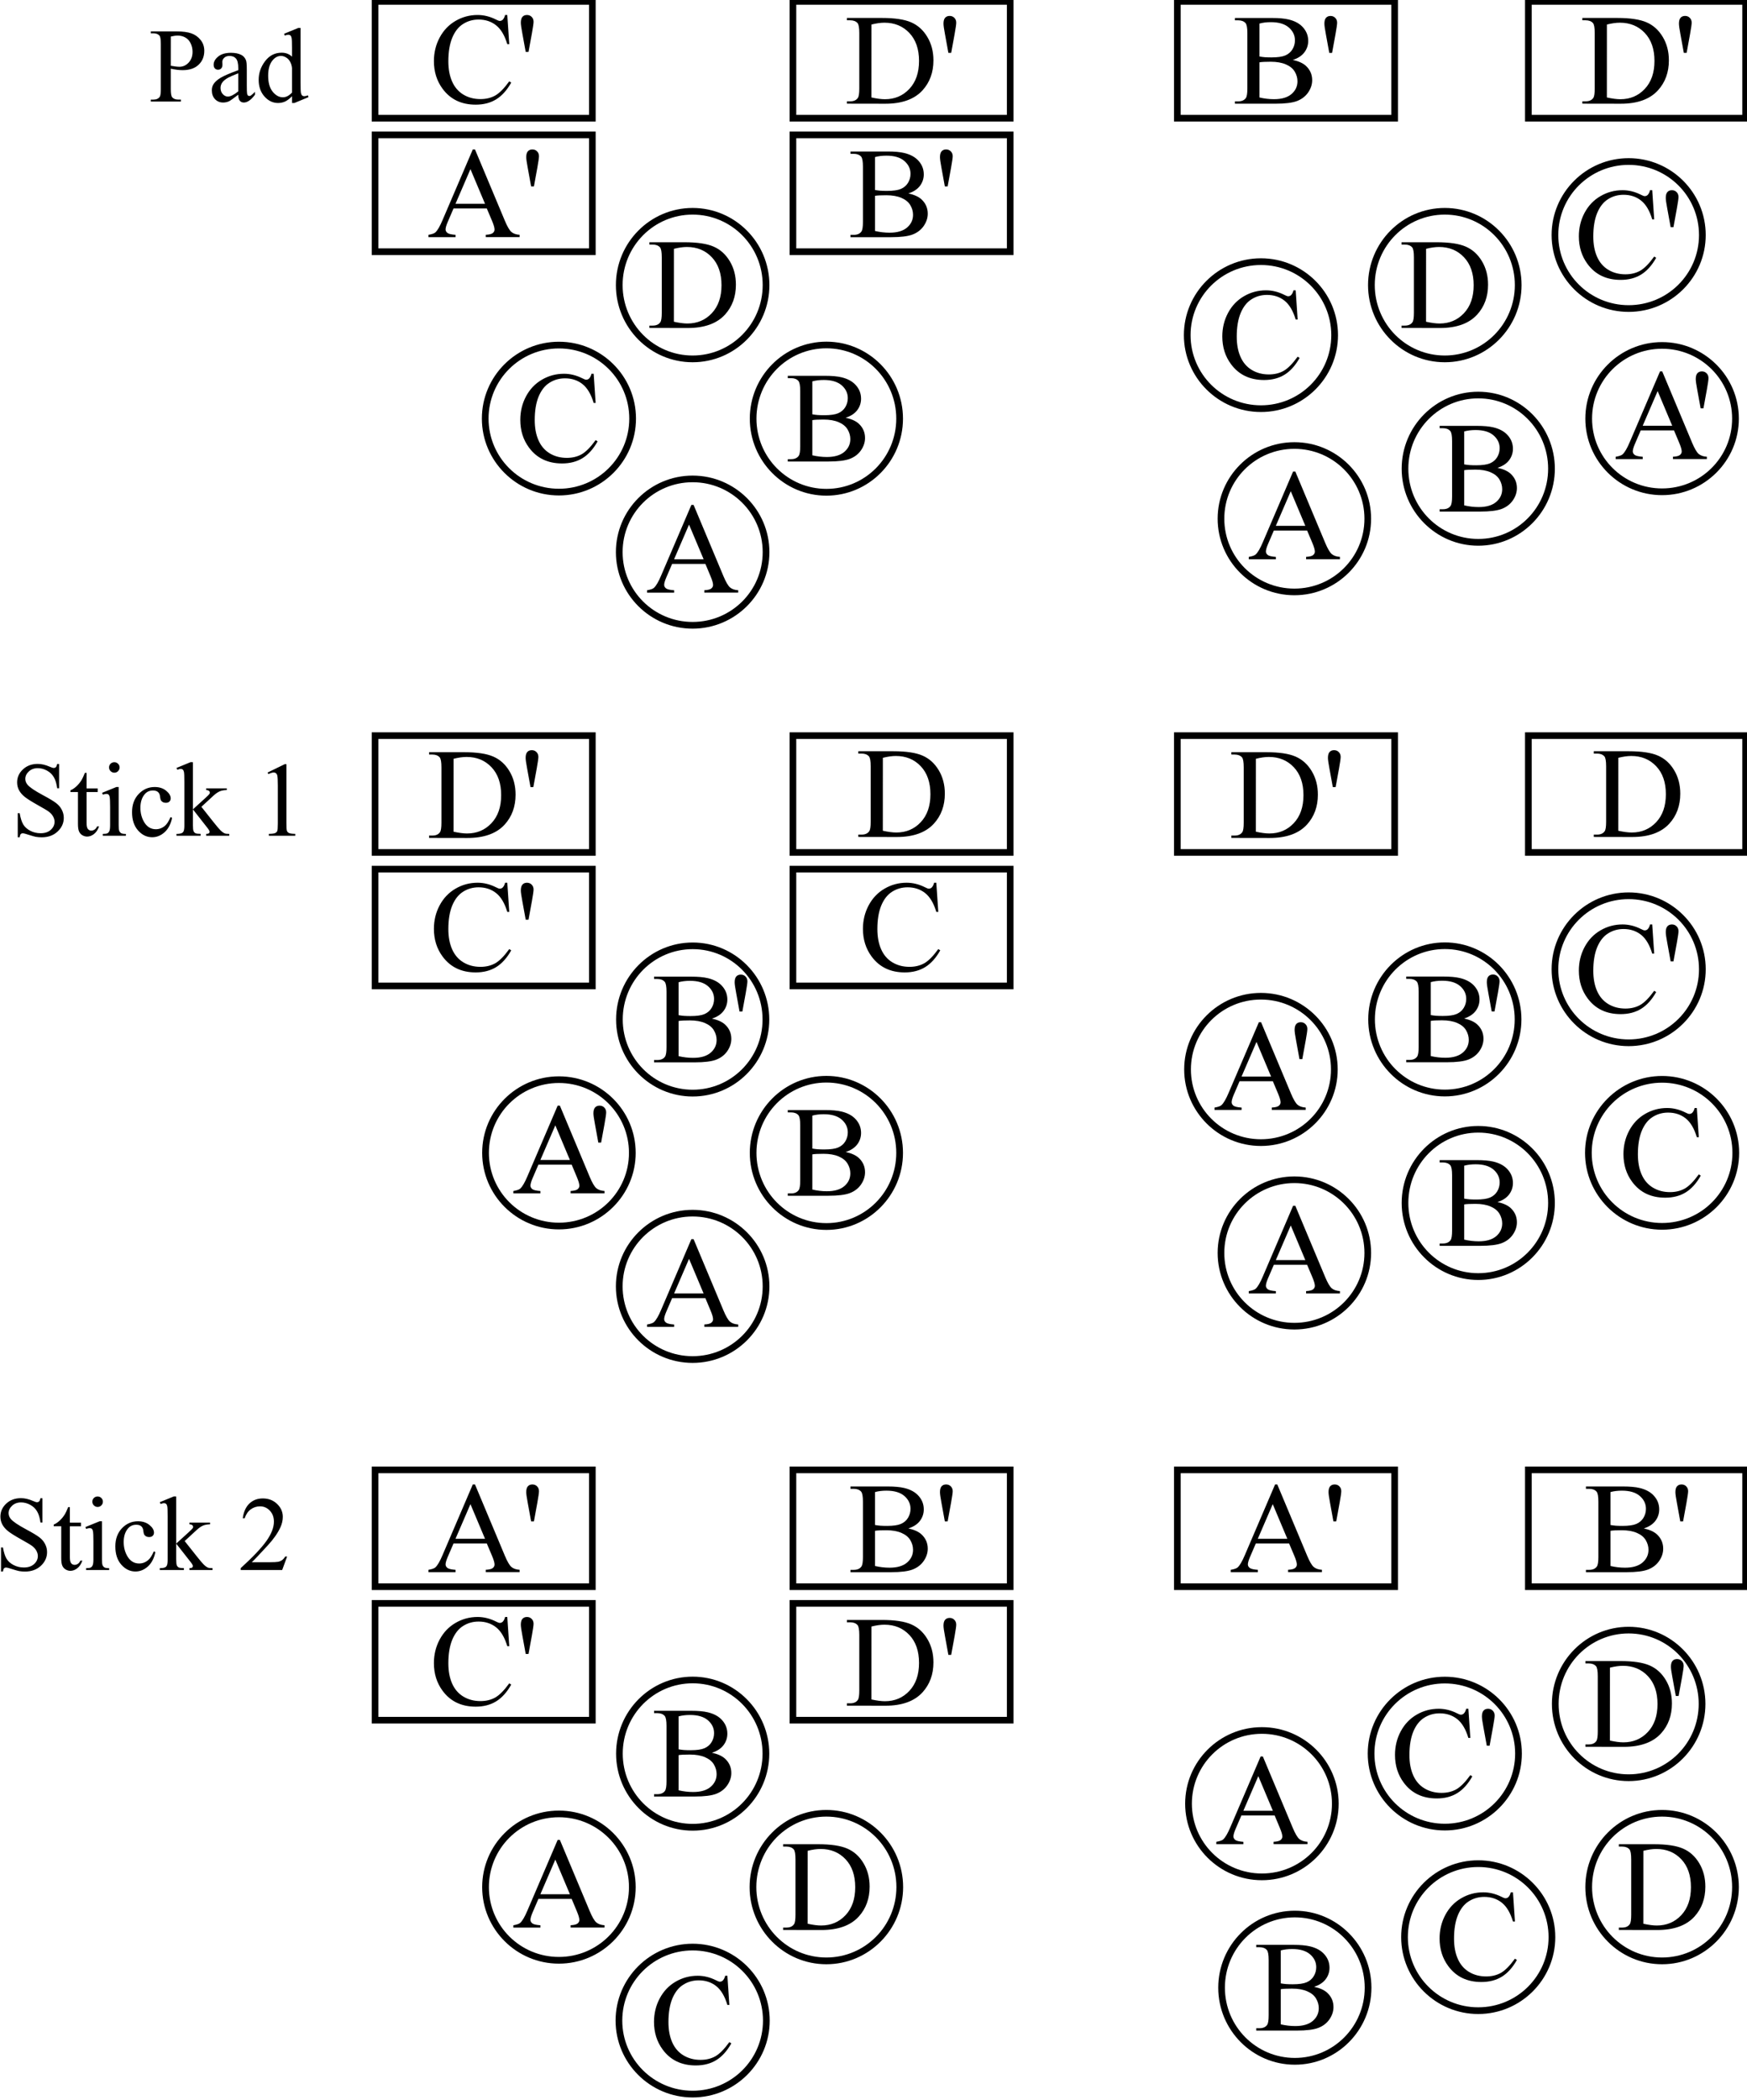 <?xml version="1.0" encoding="UTF-8" standalone="no"?>
<!-- Created with Inkscape (http://www.inkscape.org/) -->

<svg
   width="26.13mm"
   height="31.401mm"
   viewBox="0 0 26.13 31.401"
   version="1.1"
   id="svg1"
   sodipodi:docname="Label 1.svg"
   inkscape:version="1.3.2 (091e20e, 2023-11-25, custom)"
   xml:space="preserve"
   xmlns:inkscape="http://www.inkscape.org/namespaces/inkscape"
   xmlns:sodipodi="http://sodipodi.sourceforge.net/DTD/sodipodi-0.dtd"
   xmlns="http://www.w3.org/2000/svg"
   xmlns:svg="http://www.w3.org/2000/svg"><sodipodi:namedview
     id="namedview1"
     pagecolor="#ffffff"
     bordercolor="#000000"
     borderopacity="0.25"
     inkscape:showpageshadow="2"
     inkscape:pageopacity="0.0"
     inkscape:pagecheckerboard="0"
     inkscape:deskcolor="#d1d1d1"
     inkscape:document-units="mm"
     showgrid="true"
     inkscape:zoom="9.0356898"
     inkscape:cx="494.53889"
     inkscape:cy="771.27482"
     inkscape:window-width="3840"
     inkscape:window-height="2050"
     inkscape:window-x="-12"
     inkscape:window-y="-12"
     inkscape:window-maximized="1"
     inkscape:current-layer="layer1"><inkscape:grid
       id="grid1"
       units="mm"
       originx="-168.154"
       originy="-206.597"
       spacingx="0.5"
       spacingy="0.5"
       empcolor="#0099e5"
       empopacity="0.302"
       color="#0099e5"
       opacity="0.149"
       empspacing="5"
       dotted="false"
       gridanglex="30"
       gridanglez="30"
       visible="true" /></sodipodi:namedview><defs
     id="defs1" /><g
     inkscape:label="Layer 1"
     inkscape:groupmode="layer"
     id="layer1"
     transform="translate(-168.154,-206.597)"><g
       id="g93-1-5"
       transform="matrix(0.5,0,0,0.499,162.764,135.76)"
       style="stroke-width:2.003"
       inkscape:export-filename="label-s2.svg"
       inkscape:export-xdpi="96"
       inkscape:export-ydpi="96"><g
         id="g8-0-2"
         transform="translate(1.5,1.5)"><path
           style="color:#000000;fill:#000000;-inkscape-stroke:none"
           d="m 32.9,144.4 v 3.699 h 6.699 v -3.699 z m 0.199,0.199 h 6.301 v 3.301 h -6.301 z"
           id="rect7-01-59-91-3" /><path
           d="m 36.449,146.253 q 0.267,0.057 0.4,0.182 0.184,0.174 0.184,0.426 0,0.191 -0.121,0.368 -0.121,0.174 -0.333,0.256 -0.21,0.08 -0.644,0.08 h -1.213 v -0.07 h 0.097 q 0.161,0 0.231,-0.102 0.044,-0.066 0.044,-0.282 v -1.66 q 0,-0.239 -0.055,-0.301 -0.074,-0.083 -0.22,-0.083 h -0.097 v -0.07 h 1.11 q 0.311,0 0.498,0.045 0.284,0.068 0.434,0.243 0.15,0.172 0.15,0.398 0,0.193 -0.117,0.347 -0.117,0.152 -0.347,0.225 z m -0.993,-0.102 q 0.07,0.013 0.159,0.021 0.091,0.006 0.199,0.006 0.277,0 0.415,-0.059 0.14,-0.061 0.214,-0.184 0.074,-0.123 0.074,-0.269 0,-0.225 -0.184,-0.385 -0.184,-0.159 -0.536,-0.159 -0.189,0 -0.341,0.042 z m 0,1.228 q 0.22,0.051 0.434,0.051 0.343,0 0.523,-0.153 0.18,-0.155 0.18,-0.383 0,-0.15 -0.081,-0.288 -0.081,-0.138 -0.265,-0.218 -0.184,-0.08 -0.455,-0.08 -0.117,0 -0.201,0.004 -0.083,0.004 -0.135,0.013 z m 2.088,-1.336 -0.102,-0.561 q -0.044,-0.233 -0.044,-0.315 0,-0.121 0.049,-0.176 0.049,-0.055 0.135,-0.055 0.085,0 0.14,0.057 0.057,0.055 0.057,0.146 0,0.07 -0.049,0.345 l -0.102,0.559 z"
           id="text13-0-7-5-9"
           style="-inkscape-font-specification:'Times New Roman';stroke-width:0.2"
           aria-label="B'" /></g><g
         id="g5-5-8"
         transform="translate(-2.746,-2.248)"><g
           id="g13-3-2"><path
             style="color:#000000;fill:#000000;-inkscape-stroke:none"
             d="m 30.246,154.445 c -1.271,0 -2.305,1.032 -2.305,2.303 2e-6,1.27 1.033,2.303 2.305,2.303 1.271,0 2.305,-1.032 2.305,-2.303 -2e-6,-1.27 -1.033,-2.303 -2.305,-2.303 z m 0,0.201 c 1.163,0 2.104,0.94 2.104,2.102 -2e-6,1.162 -0.94,2.102 -2.104,2.102 -1.163,0 -2.105,-0.94 -2.105,-2.102 2e-6,-1.162 0.942,-2.102 2.105,-2.102 z"
             id="path7-9-0-6-08-9" /><path
             d="m 31.285,155.405 0.059,0.874 h -0.059 q -0.117,-0.392 -0.335,-0.565 -0.218,-0.172 -0.523,-0.172 -0.256,0 -0.462,0.131 -0.207,0.129 -0.326,0.413 -0.117,0.284 -0.117,0.707 0,0.349 0.112,0.604 0.112,0.256 0.335,0.392 0.225,0.136 0.513,0.136 0.25,0 0.441,-0.106 0.191,-0.108 0.421,-0.426 l 0.059,0.038 q -0.193,0.343 -0.451,0.502 -0.258,0.159 -0.612,0.159 -0.639,0 -0.989,-0.474 -0.261,-0.352 -0.261,-0.83 0,-0.385 0.172,-0.707 0.172,-0.322 0.474,-0.498 0.303,-0.178 0.661,-0.178 0.279,0 0.549,0.136 0.08,0.042 0.114,0.042 0.051,0 0.089,-0.036 0.049,-0.051 0.07,-0.142 z"
             id="text14-0-4-7-84-4"
             style="-inkscape-font-specification:'Times New Roman';stroke-width:0.2"
             aria-label="C" /></g></g><g
         id="g4-6-1"
         transform="translate(-3.755,-1.239)"><path
           style="color:#000000;fill:#000000;-inkscape-stroke:none"
           d="m 35.254,149.428 c -1.267,0 -2.295,1.036 -2.295,2.311 -5e-6,1.275 1.028,2.312 2.295,2.312 1.267,0 2.297,-1.038 2.297,-2.312 0,-1.275 -1.03,-2.311 -2.297,-2.311 z m 0,0.199 c 1.158,0 2.096,0.944 2.096,2.111 5e-6,1.167 -0.938,2.111 -2.096,2.111 -1.158,0 -2.094,-0.944 -2.094,-2.111 10e-7,-1.167 0.936,-2.111 2.094,-2.111 z"
           id="path7-3-9-06-6" /><path
           d="m 33.961,153.023 v -0.07 h 0.097 q 0.163,0 0.231,-0.104 0.042,-0.062 0.042,-0.28 v -1.66 q 0,-0.241 -0.053,-0.301 -0.074,-0.083 -0.22,-0.083 h -0.097 v -0.07 h 1.046 q 0.576,0 0.875,0.131 0.301,0.131 0.483,0.436 0.184,0.305 0.184,0.705 0,0.536 -0.326,0.896 -0.366,0.402 -1.114,0.402 z m 0.733,-0.186 q 0.241,0.053 0.404,0.053 0.44,0 0.73,-0.309 0.29,-0.309 0.29,-0.838 0,-0.532 -0.29,-0.839 -0.29,-0.307 -0.745,-0.307 -0.171,0 -0.388,0.055 z"
           id="text15-4-1-4-8-1"
           style="-inkscape-font-specification:'Times New Roman';stroke-width:0.2"
           aria-label="D" /></g><g
         id="g6-6-4"
         transform="translate(-3.755,-3.257)"><path
           style="color:#000000;fill:#000000;-inkscape-stroke:none"
           d="m 35.254,159.465 c -1.266,0 -2.295,1.028 -2.295,2.293 0,1.265 1.028,2.293 2.295,2.293 1.266,0 2.297,-1.028 2.297,-2.293 10e-7,-1.265 -1.03,-2.293 -2.297,-2.293 z m 0,0.199 c 1.158,0 2.096,0.937 2.096,2.094 10e-7,1.157 -0.937,2.092 -2.096,2.092 -1.158,0 -2.094,-0.935 -2.094,-2.092 0,-1.157 0.935,-2.094 2.094,-2.094 z"
           id="path7-9-55-7-1-1-2" /><path
           d="m 35.636,162.111 h -0.995 l -0.174,0.405 q -0.064,0.15 -0.064,0.224 0,0.059 0.055,0.104 0.057,0.044 0.243,0.057 v 0.07 H 33.891 v -0.07 q 0.161,-0.028 0.208,-0.074 0.097,-0.091 0.214,-0.369 l 0.904,-2.115 h 0.066 l 0.894,2.137 q 0.108,0.258 0.195,0.335 0.089,0.076 0.246,0.085 v 0.07 h -1.014 v -0.07 q 0.153,-0.008 0.207,-0.051 0.055,-0.044 0.055,-0.106 0,-0.083 -0.076,-0.263 z m -0.053,-0.14 -0.436,-1.038 -0.447,1.038 z"
           id="text17-2-2-5-8-5"
           style="-inkscape-font-specification:'Times New Roman';stroke-width:0.2"
           aria-label="A" /></g><g
         id="g3-5-2"
         transform="translate(-4.759,-2.243)"><path
           style="color:#000000;fill:#000000;-inkscape-stroke:none"
           d="m 40.26,154.438 c -1.264,0 -2.291,1.034 -2.291,2.307 -10e-7,1.272 1.027,2.307 2.291,2.307 1.264,0 2.291,-1.034 2.291,-2.307 10e-7,-1.272 -1.027,-2.307 -2.291,-2.307 z m 0,0.199 c 1.155,0 2.09,0.942 2.09,2.107 10e-7,1.165 -0.935,2.105 -2.09,2.105 -1.155,0 -2.092,-0.94 -2.092,-2.105 -10e-7,-1.165 0.936,-2.107 2.092,-2.107 z"
           id="path7-9-5-4-1-98-1" /><path
           d="m 40.832,156.717 q 0.267,0.057 0.4,0.182 0.184,0.174 0.184,0.426 0,0.191 -0.121,0.368 -0.121,0.174 -0.333,0.256 -0.21,0.08 -0.644,0.08 h -1.213 v -0.07 h 0.097 q 0.161,0 0.231,-0.102 0.044,-0.066 0.044,-0.282 v -1.66 q 0,-0.239 -0.055,-0.301 -0.074,-0.083 -0.22,-0.083 h -0.097 v -0.07 h 1.11 q 0.311,0 0.498,0.045 0.284,0.068 0.434,0.243 0.15,0.172 0.15,0.398 0,0.193 -0.117,0.347 -0.117,0.152 -0.347,0.225 z m -0.993,-0.102 q 0.07,0.013 0.159,0.021 0.091,0.006 0.199,0.006 0.277,0 0.415,-0.059 0.14,-0.061 0.214,-0.184 0.074,-0.123 0.074,-0.269 0,-0.225 -0.184,-0.385 -0.184,-0.159 -0.536,-0.159 -0.189,0 -0.341,0.042 z m 0,1.228 q 0.22,0.051 0.434,0.051 0.343,0 0.523,-0.153 0.18,-0.155 0.18,-0.383 0,-0.15 -0.081,-0.288 -0.081,-0.138 -0.265,-0.218 -0.184,-0.08 -0.455,-0.08 -0.117,0 -0.201,0.004 -0.083,0.004 -0.135,0.013 z"
           id="text18-1-5-8-4-6"
           style="-inkscape-font-specification:'Times New Roman';stroke-width:0.2"
           aria-label="B" /></g><path
         d="m 15.889,144.016 v 0.612 q 0,0.198 0.043,0.246 0.059,0.068 0.178,0.068 h 0.081 V 145 h -0.901 v -0.057 h 0.079 q 0.133,0 0.191,-0.087 0.031,-0.048 0.031,-0.228 v -1.358 q 0,-0.198 -0.042,-0.246 -0.06,-0.068 -0.18,-0.068 h -0.079 v -0.057 h 0.77 q 0.282,0 0.445,0.059 0.163,0.057 0.274,0.195 0.112,0.138 0.112,0.327 0,0.257 -0.171,0.419 -0.169,0.161 -0.479,0.161 -0.076,0 -0.164,-0.011 -0.088,-0.011 -0.189,-0.033 z m 0,-0.088 q 0.082,0.015 0.146,0.023 0.064,0.008 0.109,0.008 0.161,0 0.278,-0.124 0.118,-0.126 0.118,-0.324 0,-0.136 -0.056,-0.253 -0.056,-0.118 -0.158,-0.175 -0.102,-0.059 -0.233,-0.059 -0.079,0 -0.203,0.029 z m 2.018,0.868 q -0.219,0.169 -0.274,0.195 -0.084,0.039 -0.178,0.039 -0.147,0 -0.243,-0.101 -0.095,-0.101 -0.095,-0.265 0,-0.104 0.047,-0.18 0.064,-0.105 0.22,-0.198 0.158,-0.093 0.524,-0.226 v -0.056 q 0,-0.212 -0.068,-0.291 -0.067,-0.079 -0.195,-0.079 -0.098,0 -0.155,0.053 -0.059,0.053 -0.059,0.121 l 0.003,0.09 q 0,0.071 -0.037,0.11 -0.036,0.039 -0.095,0.039 -0.057,0 -0.095,-0.04 -0.036,-0.04 -0.036,-0.11 0,-0.133 0.136,-0.245 0.136,-0.112 0.383,-0.112 0.189,0 0.31,0.064 0.091,0.048 0.135,0.15 0.028,0.067 0.028,0.273 v 0.482 q 0,0.203 0.008,0.25 0.008,0.045 0.025,0.06 0.019,0.015 0.042,0.015 0.025,0 0.043,-0.011 0.033,-0.02 0.126,-0.113 v 0.087 q -0.174,0.233 -0.332,0.233 -0.076,0 -0.121,-0.053 -0.045,-0.053 -0.047,-0.18 z m 0,-0.101 v -0.541 q -0.234,0.093 -0.302,0.132 -0.122,0.068 -0.175,0.143 -0.053,0.074 -0.053,0.163 0,0.112 0.067,0.186 0.067,0.073 0.153,0.073 0.118,0 0.31,-0.155 z m 1.608,0.146 q -0.104,0.109 -0.203,0.157 -0.099,0.046 -0.214,0.046 -0.233,0 -0.406,-0.194 -0.174,-0.195 -0.174,-0.501 0,-0.305 0.192,-0.558 0.192,-0.254 0.495,-0.254 0.188,0 0.31,0.119 v -0.262 q 0,-0.243 -0.012,-0.299 -0.011,-0.056 -0.036,-0.076 -0.025,-0.02 -0.062,-0.02 -0.04,0 -0.107,0.025 l -0.02,-0.054 0.423,-0.174 h 0.07 v 1.642 q 0,0.25 0.011,0.305 0.012,0.054 0.037,0.076 0.026,0.022 0.06,0.022 0.042,0 0.112,-0.026 l 0.017,0.054 -0.422,0.175 h -0.071 z m 0,-0.109 v -0.732 q -0.009,-0.105 -0.056,-0.192 -0.047,-0.087 -0.124,-0.13 -0.076,-0.045 -0.149,-0.045 -0.136,0 -0.243,0.122 -0.141,0.161 -0.141,0.471 0,0.313 0.136,0.481 0.136,0.166 0.304,0.166 0.141,0 0.273,-0.141 z"
         id="text21-6-6-2"
         style="-inkscape-font-specification:'Times New Roman';stroke-width:0.2"
         aria-label="Pad" /><g
         id="g7-7-1"
         transform="translate(1.5,2)"><path
           d="m 34.615,143.064 v -0.07 h 0.097 q 0.163,0 0.231,-0.104 0.042,-0.062 0.042,-0.28 v -1.66 q 0,-0.241 -0.053,-0.301 -0.074,-0.083 -0.22,-0.083 h -0.097 v -0.07 h 1.046 q 0.576,0 0.875,0.131 0.301,0.131 0.483,0.436 0.184,0.305 0.184,0.705 0,0.536 -0.326,0.896 -0.366,0.402 -1.114,0.402 z m 0.733,-0.186 q 0.241,0.053 0.404,0.053 0.44,0 0.73,-0.309 0.29,-0.309 0.29,-0.838 0,-0.532 -0.29,-0.839 -0.29,-0.307 -0.745,-0.307 -0.171,0 -0.388,0.055 z m 2.302,-1.336 -0.102,-0.561 q -0.044,-0.233 -0.044,-0.315 0,-0.121 0.049,-0.176 0.049,-0.055 0.135,-0.055 0.085,0 0.14,0.057 0.057,0.055 0.057,0.146 0,0.07 -0.049,0.345 l -0.102,0.559 z"
           id="text12-7-8-1-7"
           style="-inkscape-font-specification:'Times New Roman';stroke-width:0.2"
           aria-label="D'" /><path
           style="color:#000000;fill:#000000;-inkscape-stroke:none"
           d="m 32.9,139.9 v 3.699 h 6.699 v -3.699 z m 0.199,0.199 h 6.301 v 3.301 h -6.301 z"
           id="rect7-01-59-5-8-9" /></g><g
         id="g9-2-8"
         transform="translate(-1.5,1.5)"><path
           d="m 27.455,140.907 0.059,0.874 h -0.059 q -0.117,-0.392 -0.335,-0.565 -0.218,-0.172 -0.523,-0.172 -0.256,0 -0.462,0.131 -0.207,0.129 -0.326,0.413 -0.117,0.284 -0.117,0.707 0,0.349 0.112,0.604 0.112,0.256 0.335,0.392 0.225,0.136 0.513,0.136 0.25,0 0.441,-0.106 0.191,-0.108 0.421,-0.426 l 0.059,0.038 q -0.193,0.343 -0.451,0.502 -0.258,0.159 -0.612,0.159 -0.639,0 -0.989,-0.474 -0.261,-0.352 -0.261,-0.83 0,-0.385 0.172,-0.707 0.172,-0.322 0.474,-0.498 0.303,-0.178 0.661,-0.178 0.279,0 0.549,0.136 0.08,0.042 0.114,0.042 0.051,0 0.089,-0.036 0.049,-0.051 0.07,-0.142 z m 0.551,1.107 -0.102,-0.561 q -0.044,-0.233 -0.044,-0.315 0,-0.121 0.049,-0.176 0.049,-0.055 0.135,-0.055 0.085,0 0.14,0.057 0.057,0.055 0.057,0.146 0,0.07 -0.049,0.345 l -0.102,0.559 z"
           id="text11-5-7-2-5-3"
           style="-inkscape-font-specification:'Times New Roman';stroke-width:0.2"
           aria-label="C'" /><path
           style="color:#000000;fill:#000000;-inkscape-stroke:none"
           d="m 23.4,140.4 v 3.699 h 6.699 v -3.699 z m 0.199,0.199 h 6.301 v 3.301 h -6.301 z"
           id="rect7-01-59-8-6-1" /></g><g
         id="g10-6-8"
         transform="translate(-1.5,1.5)"><path
           d="m 26.842,146.704 h -0.995 l -0.174,0.405 q -0.064,0.15 -0.064,0.224 0,0.059 0.055,0.104 0.057,0.044 0.243,0.057 v 0.07 H 25.097 v -0.07 q 0.161,-0.028 0.208,-0.074 0.097,-0.091 0.214,-0.369 l 0.904,-2.115 h 0.066 l 0.894,2.137 q 0.108,0.258 0.195,0.335 0.089,0.076 0.246,0.085 v 0.07 H 26.812 v -0.07 q 0.153,-0.008 0.207,-0.051 0.055,-0.044 0.055,-0.106 0,-0.083 -0.076,-0.263 z m -0.053,-0.14 -0.436,-1.038 -0.447,1.038 z m 1.379,-0.521 -0.102,-0.561 q -0.044,-0.233 -0.044,-0.315 0,-0.121 0.049,-0.176 0.049,-0.055 0.135,-0.055 0.085,0 0.14,0.057 0.057,0.055 0.057,0.146 0,0.07 -0.049,0.345 l -0.102,0.559 z"
           id="text11-9-8-0-2"
           style="-inkscape-font-specification:'Times New Roman';stroke-width:0.2"
           aria-label="A'" /><path
           style="color:#000000;fill:#000000;-inkscape-stroke:none"
           d="m 23.4,144.4 v 3.699 h 6.699 v -3.699 z m 0.199,0.199 h 6.301 v 3.301 h -6.301 z"
           id="rect7-01-59-7-8-8" /></g><g
         id="g5-6-4-3"
         transform="translate(18.254,-4.748)"><path
           style="color:#000000;fill:#000000;-inkscape-stroke:none"
           d="m 30.246,154.445 c -1.271,0 -2.305,1.032 -2.305,2.303 2e-6,1.27 1.033,2.303 2.305,2.303 1.271,0 2.305,-1.032 2.305,-2.303 -2e-6,-1.27 -1.033,-2.303 -2.305,-2.303 z m 0,0.201 c 1.163,0 2.104,0.94 2.104,2.102 -2e-6,1.162 -0.94,2.102 -2.104,2.102 -1.163,0 -2.105,-0.94 -2.105,-2.102 2e-6,-1.162 0.942,-2.102 2.105,-2.102 z"
           id="path7-9-0-6-4-33-8" /><path
           d="m 31.285,155.405 0.059,0.874 h -0.059 q -0.117,-0.392 -0.335,-0.565 -0.218,-0.172 -0.523,-0.172 -0.256,0 -0.462,0.131 -0.207,0.129 -0.326,0.413 -0.117,0.284 -0.117,0.707 0,0.349 0.112,0.604 0.112,0.256 0.335,0.392 0.225,0.136 0.513,0.136 0.25,0 0.441,-0.106 0.191,-0.108 0.421,-0.426 l 0.059,0.038 q -0.193,0.343 -0.451,0.502 -0.258,0.159 -0.612,0.159 -0.639,0 -0.989,-0.474 -0.261,-0.352 -0.261,-0.83 0,-0.385 0.172,-0.707 0.172,-0.322 0.474,-0.498 0.303,-0.178 0.661,-0.178 0.279,0 0.549,0.136 0.08,0.042 0.114,0.042 0.051,0 0.089,-0.036 0.049,-0.051 0.07,-0.142 z"
           id="text14-0-4-7-9-97-6"
           style="-inkscape-font-specification:'Times New Roman';stroke-width:0.2"
           aria-label="C" /></g><g
         id="g4-9-7-1"
         transform="translate(18.745,-1.239)"><path
           style="color:#000000;fill:#000000;-inkscape-stroke:none"
           d="m 35.254,149.428 c -1.267,0 -2.295,1.036 -2.295,2.311 -5e-6,1.275 1.028,2.312 2.295,2.312 1.267,0 2.297,-1.038 2.297,-2.312 0,-1.275 -1.03,-2.311 -2.297,-2.311 z m 0,0.199 c 1.158,0 2.096,0.944 2.096,2.111 5e-6,1.167 -0.938,2.111 -2.096,2.111 -1.158,0 -2.094,-0.944 -2.094,-2.111 10e-7,-1.167 0.936,-2.111 2.094,-2.111 z"
           id="path7-3-9-5-6-2" /><path
           d="m 33.961,153.023 v -0.07 h 0.097 q 0.163,0 0.231,-0.104 0.042,-0.062 0.042,-0.28 v -1.66 q 0,-0.241 -0.053,-0.301 -0.074,-0.083 -0.22,-0.083 h -0.097 v -0.07 h 1.046 q 0.576,0 0.875,0.131 0.301,0.131 0.483,0.436 0.184,0.305 0.184,0.705 0,0.536 -0.326,0.896 -0.366,0.402 -1.114,0.402 z m 0.733,-0.186 q 0.241,0.053 0.404,0.053 0.44,0 0.73,-0.309 0.29,-0.309 0.29,-0.838 0,-0.532 -0.29,-0.839 -0.29,-0.307 -0.745,-0.307 -0.171,0 -0.388,0.055 z"
           id="text15-4-1-4-2-14-8"
           style="-inkscape-font-specification:'Times New Roman';stroke-width:0.2"
           aria-label="D" /></g><g
         id="g5-6-6-4-0"
         transform="translate(29.254,-7.748)"><path
           style="color:#000000;fill:#000000;-inkscape-stroke:none"
           d="m 30.246,154.445 c -1.271,0 -2.305,1.032 -2.305,2.303 2e-6,1.27 1.033,2.303 2.305,2.303 1.271,0 2.305,-1.032 2.305,-2.303 -2e-6,-1.27 -1.033,-2.303 -2.305,-2.303 z m 0,0.201 c 1.163,0 2.104,0.94 2.104,2.102 -2e-6,1.162 -0.94,2.102 -2.104,2.102 -1.163,0 -2.105,-0.94 -2.105,-2.102 2e-6,-1.162 0.942,-2.102 2.105,-2.102 z"
           id="path7-9-0-6-4-3-8-0" /><path
           d="m 30.951,155.405 0.059,0.874 h -0.059 q -0.117,-0.392 -0.335,-0.565 -0.218,-0.172 -0.523,-0.172 -0.256,0 -0.462,0.131 -0.207,0.129 -0.326,0.413 -0.117,0.284 -0.117,0.707 0,0.349 0.112,0.604 0.112,0.256 0.335,0.392 0.225,0.136 0.513,0.136 0.25,0 0.441,-0.106 0.191,-0.108 0.421,-0.426 l 0.059,0.038 q -0.193,0.343 -0.451,0.502 -0.258,0.159 -0.612,0.159 -0.639,0 -0.989,-0.474 -0.261,-0.352 -0.261,-0.83 0,-0.385 0.172,-0.707 0.172,-0.322 0.474,-0.498 0.303,-0.178 0.661,-0.178 0.279,0 0.549,0.136 0.08,0.042 0.114,0.042 0.051,0 0.089,-0.036 0.049,-0.051 0.07,-0.142 z m 0.551,1.107 -0.102,-0.561 q -0.044,-0.233 -0.044,-0.315 0,-0.121 0.049,-0.176 0.049,-0.055 0.135,-0.055 0.085,0 0.14,0.057 0.057,0.055 0.057,0.146 0,0.07 -0.049,0.345 l -0.102,0.559 z"
           id="text14-0-4-7-9-6-6-4"
           style="-inkscape-font-specification:'Times New Roman';stroke-width:0.2"
           aria-label="C'" /></g><g
         id="g12-6-7"
         transform="translate(-5.5,2)"><path
           style="color:#000000;fill:#000000;-inkscape-stroke:none"
           d="m 55,153.207 c -1.266,0 -2.295,1.028 -2.295,2.293 0,1.265 1.028,2.293 2.295,2.293 1.266,0 2.295,-1.028 2.295,-2.293 0,-1.265 -1.028,-2.293 -2.295,-2.293 z m 0,0.199 c 1.158,0 2.096,0.937 2.096,2.094 10e-7,1.157 -0.937,2.094 -2.096,2.094 -1.158,0 -2.096,-0.937 -2.096,-2.094 -10e-7,-1.157 0.937,-2.094 2.096,-2.094 z"
           id="path7-9-55-7-1-9-7-8" /><path
           d="m 55.381,155.854 h -0.995 l -0.174,0.405 q -0.064,0.15 -0.064,0.224 0,0.059 0.055,0.104 0.057,0.044 0.243,0.057 v 0.07 H 53.636 v -0.07 q 0.161,-0.028 0.208,-0.074 0.097,-0.091 0.214,-0.369 l 0.904,-2.115 h 0.066 l 0.894,2.137 q 0.108,0.258 0.195,0.335 0.089,0.076 0.246,0.085 v 0.07 H 55.351 v -0.07 q 0.153,-0.008 0.207,-0.051 0.055,-0.044 0.055,-0.106 0,-0.083 -0.076,-0.263 z m -0.053,-0.14 -0.436,-1.038 -0.447,1.038 z"
           id="text17-2-2-5-0-1-3"
           style="-inkscape-font-specification:'Times New Roman';stroke-width:0.2"
           aria-label="A" /></g><g
         id="g6-0-9-1"
         transform="translate(25.245,-7.257)"><path
           style="color:#000000;fill:#000000;-inkscape-stroke:none"
           d="m 35.254,159.465 c -1.266,0 -2.295,1.028 -2.295,2.293 0,1.265 1.028,2.293 2.295,2.293 1.266,0 2.297,-1.028 2.297,-2.293 10e-7,-1.265 -1.03,-2.293 -2.297,-2.293 z m 0,0.199 c 1.158,0 2.096,0.937 2.096,2.094 10e-7,1.157 -0.937,2.092 -2.096,2.092 -1.158,0 -2.094,-0.935 -2.094,-2.092 0,-1.157 0.935,-2.094 2.094,-2.094 z"
           id="path7-9-55-7-1-2-2-1" /><path
           d="m 35.611,162.111 h -0.995 l -0.174,0.405 q -0.064,0.15 -0.064,0.224 0,0.059 0.055,0.104 0.057,0.044 0.243,0.057 v 0.07 h -0.809 v -0.07 q 0.161,-0.028 0.208,-0.074 0.097,-0.091 0.214,-0.369 l 0.904,-2.115 h 0.066 l 0.894,2.137 q 0.108,0.258 0.195,0.335 0.089,0.076 0.246,0.085 v 0.07 h -1.014 v -0.07 q 0.153,-0.008 0.207,-0.051 0.055,-0.044 0.055,-0.106 0,-0.083 -0.076,-0.263 z m -0.053,-0.14 -0.436,-1.038 -0.447,1.038 z m 0.85,-0.521 -0.102,-0.561 q -0.044,-0.233 -0.044,-0.315 0,-0.121 0.049,-0.176 0.049,-0.055 0.135,-0.055 0.085,0 0.14,0.057 0.057,0.055 0.057,0.146 0,0.07 -0.049,0.345 l -0.102,0.559 z"
           id="text17-2-2-5-7-7-6"
           style="-inkscape-font-specification:'Times New Roman';stroke-width:0.2"
           aria-label="A'" /></g><g
         id="g3-3-90-8"
         transform="translate(14.741,-0.743)"><path
           style="color:#000000;fill:#000000;-inkscape-stroke:none"
           d="m 40.26,154.438 c -1.264,0 -2.291,1.034 -2.291,2.307 -10e-7,1.272 1.027,2.307 2.291,2.307 1.264,0 2.291,-1.034 2.291,-2.307 10e-7,-1.272 -1.027,-2.307 -2.291,-2.307 z m 0,0.199 c 1.155,0 2.09,0.942 2.09,2.107 10e-7,1.165 -0.935,2.105 -2.09,2.105 -1.155,0 -2.092,-0.94 -2.092,-2.105 -10e-7,-1.165 0.936,-2.107 2.092,-2.107 z"
           id="path7-9-5-4-1-7-8-9" /><path
           d="m 40.832,156.717 q 0.267,0.057 0.4,0.182 0.184,0.174 0.184,0.426 0,0.191 -0.121,0.368 -0.121,0.174 -0.333,0.256 -0.21,0.08 -0.644,0.08 h -1.213 v -0.07 h 0.097 q 0.161,0 0.231,-0.102 0.044,-0.066 0.044,-0.282 v -1.66 q 0,-0.239 -0.055,-0.301 -0.074,-0.083 -0.22,-0.083 h -0.097 v -0.07 h 1.11 q 0.311,0 0.498,0.045 0.284,0.068 0.434,0.243 0.15,0.172 0.15,0.398 0,0.193 -0.117,0.347 -0.117,0.152 -0.347,0.225 z m -0.993,-0.102 q 0.07,0.013 0.159,0.021 0.091,0.006 0.199,0.006 0.277,0 0.415,-0.059 0.14,-0.061 0.214,-0.184 0.074,-0.123 0.074,-0.269 0,-0.225 -0.184,-0.385 -0.184,-0.159 -0.536,-0.159 -0.189,0 -0.341,0.042 z m 0,1.228 q 0.22,0.051 0.434,0.051 0.343,0 0.523,-0.153 0.18,-0.155 0.18,-0.383 0,-0.15 -0.081,-0.288 -0.081,-0.138 -0.265,-0.218 -0.184,-0.08 -0.455,-0.08 -0.117,0 -0.201,0.004 -0.083,0.004 -0.135,0.013 z"
           id="text18-1-5-8-9-27-9"
           style="-inkscape-font-specification:'Times New Roman';stroke-width:0.2"
           aria-label="B" /></g><g
         id="g8-1-7-9"
         transform="translate(13,-2.5)"><path
           style="color:#000000;fill:#000000;-inkscape-stroke:none"
           d="m 32.9,144.4 v 3.699 h 6.699 v -3.699 z m 0.199,0.199 h 6.301 v 3.301 h -6.301 z"
           id="rect7-01-59-9-5-5" /><path
           d="m 36.449,146.253 q 0.267,0.057 0.4,0.182 0.184,0.174 0.184,0.426 0,0.191 -0.121,0.368 -0.121,0.174 -0.333,0.256 -0.21,0.08 -0.644,0.08 h -1.213 v -0.07 h 0.097 q 0.161,0 0.231,-0.102 0.044,-0.066 0.044,-0.282 v -1.66 q 0,-0.239 -0.055,-0.301 -0.074,-0.083 -0.22,-0.083 h -0.097 v -0.07 h 1.11 q 0.311,0 0.498,0.045 0.284,0.068 0.434,0.243 0.15,0.172 0.15,0.398 0,0.193 -0.117,0.347 -0.117,0.152 -0.347,0.225 z m -0.993,-0.102 q 0.07,0.013 0.159,0.021 0.091,0.006 0.199,0.006 0.277,0 0.415,-0.059 0.14,-0.061 0.214,-0.184 0.074,-0.123 0.074,-0.269 0,-0.225 -0.184,-0.385 -0.184,-0.159 -0.536,-0.159 -0.189,0 -0.341,0.042 z m 0,1.228 q 0.22,0.051 0.434,0.051 0.343,0 0.523,-0.153 0.18,-0.155 0.18,-0.383 0,-0.15 -0.081,-0.288 -0.081,-0.138 -0.265,-0.218 -0.184,-0.08 -0.455,-0.08 -0.117,0 -0.201,0.004 -0.083,0.004 -0.135,0.013 z m 2.088,-1.336 -0.102,-0.561 q -0.044,-0.233 -0.044,-0.315 0,-0.121 0.049,-0.176 0.049,-0.055 0.135,-0.055 0.085,0 0.14,0.057 0.057,0.055 0.057,0.146 0,0.07 -0.049,0.345 l -0.102,0.559 z"
           id="text13-0-7-3-2-5"
           style="-inkscape-font-specification:'Times New Roman';stroke-width:0.2"
           aria-label="B'" /></g><g
         id="g7-2-7-2"
         transform="translate(23.5,2)"><path
           d="m 34.615,143.064 v -0.07 h 0.097 q 0.163,0 0.231,-0.104 0.042,-0.062 0.042,-0.28 v -1.66 q 0,-0.241 -0.053,-0.301 -0.074,-0.083 -0.22,-0.083 h -0.097 v -0.07 h 1.046 q 0.576,0 0.875,0.131 0.301,0.131 0.483,0.436 0.184,0.305 0.184,0.705 0,0.536 -0.326,0.896 -0.366,0.402 -1.114,0.402 z m 0.733,-0.186 q 0.241,0.053 0.404,0.053 0.44,0 0.73,-0.309 0.29,-0.309 0.29,-0.838 0,-0.532 -0.29,-0.839 -0.29,-0.307 -0.745,-0.307 -0.171,0 -0.388,0.055 z m 2.302,-1.336 -0.102,-0.561 q -0.044,-0.233 -0.044,-0.315 0,-0.121 0.049,-0.176 0.049,-0.055 0.135,-0.055 0.085,0 0.14,0.057 0.057,0.055 0.057,0.146 0,0.07 -0.049,0.345 l -0.102,0.559 z"
           id="text12-7-8-0-0-8"
           style="-inkscape-font-specification:'Times New Roman';stroke-width:0.2"
           aria-label="D'" /><path
           style="color:#000000;fill:#000000;-inkscape-stroke:none"
           d="m 32.9,139.9 v 3.699 h 6.699 v -3.699 z m 0.199,0.199 h 6.301 v 3.301 h -6.301 z"
           id="rect7-01-59-5-5-5-0" /></g><g
         id="g8-6-6-6"
         transform="translate(1.5,23.5)"><path
           style="color:#000000;fill:#000000;-inkscape-stroke:none"
           d="m 32.9,144.4 v 3.699 h 6.699 v -3.699 z m 0.199,0.199 h 6.301 v 3.301 h -6.301 z"
           id="rect7-01-59-1-5-7" /><path
           d="m 37.289,144.907 0.059,0.874 h -0.059 q -0.117,-0.392 -0.335,-0.565 -0.218,-0.172 -0.523,-0.172 -0.256,0 -0.462,0.131 -0.207,0.129 -0.326,0.413 -0.117,0.284 -0.117,0.707 0,0.349 0.112,0.604 0.112,0.256 0.335,0.392 0.225,0.136 0.513,0.136 0.25,0 0.441,-0.106 0.191,-0.108 0.421,-0.426 l 0.059,0.038 q -0.193,0.343 -0.451,0.502 -0.258,0.159 -0.612,0.159 -0.639,0 -0.989,-0.474 -0.261,-0.352 -0.261,-0.83 0,-0.385 0.172,-0.707 0.172,-0.322 0.474,-0.498 0.303,-0.178 0.661,-0.178 0.279,0 0.549,0.136 0.08,0.042 0.114,0.042 0.051,0 0.089,-0.036 0.049,-0.051 0.07,-0.142 z"
           id="text13-0-7-8-8-5"
           style="-inkscape-font-specification:'Times New Roman';stroke-width:0.2"
           aria-label="C" /></g><g
         id="g6-8-6-1"
         transform="translate(-3.755,18.743)"><path
           style="color:#000000;fill:#000000;-inkscape-stroke:none"
           d="m 35.254,159.465 c -1.266,0 -2.295,1.028 -2.295,2.293 0,1.265 1.028,2.293 2.295,2.293 1.266,0 2.297,-1.028 2.297,-2.293 10e-7,-1.265 -1.03,-2.293 -2.297,-2.293 z m 0,0.199 c 1.158,0 2.096,0.937 2.096,2.094 10e-7,1.157 -0.937,2.092 -2.096,2.092 -1.158,0 -2.094,-0.935 -2.094,-2.092 0,-1.157 0.935,-2.094 2.094,-2.094 z"
           id="path7-9-55-7-1-4-1-8" /><path
           d="m 35.636,162.111 h -0.995 l -0.174,0.405 q -0.064,0.15 -0.064,0.224 0,0.059 0.055,0.104 0.057,0.044 0.243,0.057 v 0.07 H 33.891 v -0.07 q 0.161,-0.028 0.208,-0.074 0.097,-0.091 0.214,-0.369 l 0.904,-2.115 h 0.066 l 0.894,2.137 q 0.108,0.258 0.195,0.335 0.089,0.076 0.246,0.085 v 0.07 h -1.014 v -0.07 q 0.153,-0.008 0.207,-0.051 0.055,-0.044 0.055,-0.106 0,-0.083 -0.076,-0.263 z m -0.053,-0.14 -0.436,-1.038 -0.447,1.038 z"
           id="text17-2-2-5-06-43-4"
           style="-inkscape-font-specification:'Times New Roman';stroke-width:0.2"
           aria-label="A" /></g><g
         id="g3-2-9-1"
         transform="translate(-4.759,19.757)"><path
           style="color:#000000;fill:#000000;-inkscape-stroke:none"
           d="m 40.26,154.438 c -1.264,0 -2.291,1.034 -2.291,2.307 -10e-7,1.272 1.027,2.307 2.291,2.307 1.264,0 2.291,-1.034 2.291,-2.307 10e-7,-1.272 -1.027,-2.307 -2.291,-2.307 z m 0,0.199 c 1.155,0 2.09,0.942 2.09,2.107 10e-7,1.165 -0.935,2.105 -2.09,2.105 -1.155,0 -2.092,-0.94 -2.092,-2.105 -10e-7,-1.165 0.936,-2.107 2.092,-2.107 z"
           id="path7-9-5-4-1-5-5-2" /><path
           d="m 40.832,156.717 q 0.267,0.057 0.4,0.182 0.184,0.174 0.184,0.426 0,0.191 -0.121,0.368 -0.121,0.174 -0.333,0.256 -0.21,0.08 -0.644,0.08 h -1.213 v -0.07 h 0.097 q 0.161,0 0.231,-0.102 0.044,-0.066 0.044,-0.282 v -1.66 q 0,-0.239 -0.055,-0.301 -0.074,-0.083 -0.22,-0.083 h -0.097 v -0.07 h 1.11 q 0.311,0 0.498,0.045 0.284,0.068 0.434,0.243 0.15,0.172 0.15,0.398 0,0.193 -0.117,0.347 -0.117,0.152 -0.347,0.225 z m -0.993,-0.102 q 0.07,0.013 0.159,0.021 0.091,0.006 0.199,0.006 0.277,0 0.415,-0.059 0.14,-0.061 0.214,-0.184 0.074,-0.123 0.074,-0.269 0,-0.225 -0.184,-0.385 -0.184,-0.159 -0.536,-0.159 -0.189,0 -0.341,0.042 z m 0,1.228 q 0.22,0.051 0.434,0.051 0.343,0 0.523,-0.153 0.18,-0.155 0.18,-0.383 0,-0.15 -0.081,-0.288 -0.081,-0.138 -0.265,-0.218 -0.184,-0.08 -0.455,-0.08 -0.117,0 -0.201,0.004 -0.083,0.004 -0.135,0.013 z"
           id="text18-1-5-8-8-7-4"
           style="-inkscape-font-specification:'Times New Roman';stroke-width:0.2"
           aria-label="B" /></g><g
         id="g7-1-5-5"
         transform="translate(13,24)"><path
           d="m 34.615,143.064 v -0.07 h 0.097 q 0.163,0 0.231,-0.104 0.042,-0.062 0.042,-0.28 v -1.66 q 0,-0.241 -0.053,-0.301 -0.074,-0.083 -0.22,-0.083 h -0.097 v -0.07 h 1.046 q 0.576,0 0.875,0.131 0.301,0.131 0.483,0.436 0.184,0.305 0.184,0.705 0,0.536 -0.326,0.896 -0.366,0.402 -1.114,0.402 z m 0.733,-0.186 q 0.241,0.053 0.404,0.053 0.44,0 0.73,-0.309 0.29,-0.309 0.29,-0.838 0,-0.532 -0.29,-0.839 -0.29,-0.307 -0.745,-0.307 -0.171,0 -0.388,0.055 z m 2.302,-1.336 -0.102,-0.561 q -0.044,-0.233 -0.044,-0.315 0,-0.121 0.049,-0.176 0.049,-0.055 0.135,-0.055 0.085,0 0.14,0.057 0.057,0.055 0.057,0.146 0,0.07 -0.049,0.345 l -0.102,0.559 z"
           id="text12-7-8-9-0-6"
           style="-inkscape-font-specification:'Times New Roman';stroke-width:0.2"
           aria-label="D'" /><path
           style="color:#000000;fill:#000000;-inkscape-stroke:none"
           d="m 32.9,139.9 v 3.699 h 6.699 v -3.699 z m 0.199,0.199 h 6.301 v 3.301 h -6.301 z"
           id="rect7-01-59-5-4-31-2" /></g><g
         id="g9-3-8-9"
         transform="translate(-1.5,27.5)"><path
           d="m 27.455,140.907 0.059,0.874 h -0.059 q -0.117,-0.392 -0.335,-0.565 -0.218,-0.172 -0.523,-0.172 -0.256,0 -0.462,0.131 -0.207,0.129 -0.326,0.413 -0.117,0.284 -0.117,0.707 0,0.349 0.112,0.604 0.112,0.256 0.335,0.392 0.225,0.136 0.513,0.136 0.25,0 0.441,-0.106 0.191,-0.108 0.421,-0.426 l 0.059,0.038 q -0.193,0.343 -0.451,0.502 -0.258,0.159 -0.612,0.159 -0.639,0 -0.989,-0.474 -0.261,-0.352 -0.261,-0.83 0,-0.385 0.172,-0.707 0.172,-0.322 0.474,-0.498 0.303,-0.178 0.661,-0.178 0.279,0 0.549,0.136 0.08,0.042 0.114,0.042 0.051,0 0.089,-0.036 0.049,-0.051 0.07,-0.142 z m 0.551,1.107 -0.102,-0.561 q -0.044,-0.233 -0.044,-0.315 0,-0.121 0.049,-0.176 0.049,-0.055 0.135,-0.055 0.085,0 0.14,0.057 0.057,0.055 0.057,0.146 0,0.07 -0.049,0.345 l -0.102,0.559 z"
           id="text11-5-7-2-1-3-1"
           style="-inkscape-font-specification:'Times New Roman';stroke-width:0.2"
           aria-label="C'" /><path
           style="color:#000000;fill:#000000;-inkscape-stroke:none"
           d="m 23.4,140.4 v 3.699 h 6.699 v -3.699 z m 0.199,0.199 h 6.301 v 3.301 h -6.301 z"
           id="rect7-01-59-8-3-6-9" /></g><g
         id="g10-9-6-2"
         transform="translate(11,19.5)"><path
           d="m 25.456,147.535 v -0.07 h 0.097 q 0.163,0 0.231,-0.104 0.042,-0.062 0.042,-0.28 v -1.66 q 0,-0.241 -0.053,-0.301 -0.074,-0.083 -0.22,-0.083 h -0.097 v -0.07 h 1.046 q 0.576,0 0.875,0.131 0.301,0.131 0.483,0.436 0.184,0.305 0.184,0.705 0,0.536 -0.326,0.896 -0.366,0.402 -1.114,0.402 z m 0.733,-0.186 q 0.241,0.053 0.404,0.053 0.44,0 0.73,-0.309 0.29,-0.309 0.29,-0.838 0,-0.532 -0.29,-0.839 -0.29,-0.307 -0.745,-0.307 -0.171,0 -0.388,0.055 z"
           id="text11-9-8-9-11-3"
           style="-inkscape-font-specification:'Times New Roman';stroke-width:0.2"
           aria-label="D" /><path
           style="color:#000000;fill:#000000;-inkscape-stroke:none"
           d="m 23.4,144.4 v 3.699 h 6.699 v -3.699 z m 0.199,0.199 h 6.301 v 3.301 h -6.301 z"
           id="rect7-01-59-7-0-36-2" /></g><g
         id="g5-6-6-1-8-8"
         transform="translate(29.254,14.252)"><path
           style="color:#000000;fill:#000000;-inkscape-stroke:none"
           d="m 30.246,154.445 c -1.271,0 -2.305,1.032 -2.305,2.303 2e-6,1.27 1.033,2.303 2.305,2.303 1.271,0 2.305,-1.032 2.305,-2.303 -2e-6,-1.27 -1.033,-2.303 -2.305,-2.303 z m 0,0.201 c 1.163,0 2.104,0.94 2.104,2.102 -2e-6,1.162 -0.94,2.102 -2.104,2.102 -1.163,0 -2.105,-0.94 -2.105,-2.102 2e-6,-1.162 0.942,-2.102 2.105,-2.102 z"
           id="path7-9-0-6-4-3-5-1-9" /><path
           d="m 30.951,155.405 0.059,0.874 h -0.059 q -0.117,-0.392 -0.335,-0.565 -0.218,-0.172 -0.523,-0.172 -0.256,0 -0.462,0.131 -0.207,0.129 -0.326,0.413 -0.117,0.284 -0.117,0.707 0,0.349 0.112,0.604 0.112,0.256 0.335,0.392 0.225,0.136 0.513,0.136 0.25,0 0.441,-0.106 0.191,-0.108 0.421,-0.426 l 0.059,0.038 q -0.193,0.343 -0.451,0.502 -0.258,0.159 -0.612,0.159 -0.639,0 -0.989,-0.474 -0.261,-0.352 -0.261,-0.83 0,-0.385 0.172,-0.707 0.172,-0.322 0.474,-0.498 0.303,-0.178 0.661,-0.178 0.279,0 0.549,0.136 0.08,0.042 0.114,0.042 0.051,0 0.089,-0.036 0.049,-0.051 0.07,-0.142 z m 0.551,1.107 -0.102,-0.561 q -0.044,-0.233 -0.044,-0.315 0,-0.121 0.049,-0.176 0.049,-0.055 0.135,-0.055 0.085,0 0.14,0.057 0.057,0.055 0.057,0.146 0,0.07 -0.049,0.345 l -0.102,0.559 z"
           id="text14-0-4-7-9-6-7-0-9"
           style="-inkscape-font-specification:'Times New Roman';stroke-width:0.2"
           aria-label="C'" /></g><g
         id="g12-5-7-9"
         transform="translate(-5.5,24)"><path
           style="color:#000000;fill:#000000;-inkscape-stroke:none"
           d="m 55,153.207 c -1.266,0 -2.295,1.028 -2.295,2.293 0,1.265 1.028,2.293 2.295,2.293 1.266,0 2.295,-1.028 2.295,-2.293 0,-1.265 -1.028,-2.293 -2.295,-2.293 z m 0,0.199 c 1.158,0 2.096,0.937 2.096,2.094 10e-7,1.157 -0.937,2.094 -2.096,2.094 -1.158,0 -2.096,-0.937 -2.096,-2.094 -10e-7,-1.157 0.937,-2.094 2.096,-2.094 z"
           id="path7-9-55-7-1-9-4-7-7" /><path
           d="m 55.381,155.854 h -0.995 l -0.174,0.405 q -0.064,0.15 -0.064,0.224 0,0.059 0.055,0.104 0.057,0.044 0.243,0.057 v 0.07 H 53.636 v -0.07 q 0.161,-0.028 0.208,-0.074 0.097,-0.091 0.214,-0.369 l 0.904,-2.115 h 0.066 l 0.894,2.137 q 0.108,0.258 0.195,0.335 0.089,0.076 0.246,0.085 v 0.07 H 55.351 v -0.07 q 0.153,-0.008 0.207,-0.051 0.055,-0.044 0.055,-0.106 0,-0.083 -0.076,-0.263 z m -0.053,-0.14 -0.436,-1.038 -0.447,1.038 z"
           id="text17-2-2-5-0-6-6-9"
           style="-inkscape-font-specification:'Times New Roman';stroke-width:0.2"
           aria-label="A" /></g><g
         id="g3-3-5-9-4"
         transform="translate(14.741,21.257)"><path
           style="color:#000000;fill:#000000;-inkscape-stroke:none"
           d="m 40.26,154.438 c -1.264,0 -2.291,1.034 -2.291,2.307 -10e-7,1.272 1.027,2.307 2.291,2.307 1.264,0 2.291,-1.034 2.291,-2.307 10e-7,-1.272 -1.027,-2.307 -2.291,-2.307 z m 0,0.199 c 1.155,0 2.09,0.942 2.09,2.107 10e-7,1.165 -0.935,2.105 -2.09,2.105 -1.155,0 -2.092,-0.94 -2.092,-2.105 -10e-7,-1.165 0.936,-2.107 2.092,-2.107 z"
           id="path7-9-5-4-1-7-5-9-2" /><path
           d="m 40.832,156.717 q 0.267,0.057 0.4,0.182 0.184,0.174 0.184,0.426 0,0.191 -0.121,0.368 -0.121,0.174 -0.333,0.256 -0.21,0.08 -0.644,0.08 h -1.213 v -0.07 h 0.097 q 0.161,0 0.231,-0.102 0.044,-0.066 0.044,-0.282 v -1.66 q 0,-0.239 -0.055,-0.301 -0.074,-0.083 -0.22,-0.083 h -0.097 v -0.07 h 1.11 q 0.311,0 0.498,0.045 0.284,0.068 0.434,0.243 0.15,0.172 0.15,0.398 0,0.193 -0.117,0.347 -0.117,0.152 -0.347,0.225 z m -0.993,-0.102 q 0.07,0.013 0.159,0.021 0.091,0.006 0.199,0.006 0.277,0 0.415,-0.059 0.14,-0.061 0.214,-0.184 0.074,-0.123 0.074,-0.269 0,-0.225 -0.184,-0.385 -0.184,-0.159 -0.536,-0.159 -0.189,0 -0.341,0.042 z m 0,1.228 q 0.22,0.051 0.434,0.051 0.343,0 0.523,-0.153 0.18,-0.155 0.18,-0.383 0,-0.15 -0.081,-0.288 -0.081,-0.138 -0.265,-0.218 -0.184,-0.08 -0.455,-0.08 -0.117,0 -0.201,0.004 -0.083,0.004 -0.135,0.013 z"
           id="text18-1-5-8-9-1-4-3"
           style="-inkscape-font-specification:'Times New Roman';stroke-width:0.2"
           aria-label="B" /></g><path
         d="m 12.548,164.85 v 0.727 h -0.057 q -0.028,-0.209 -0.101,-0.333 -0.071,-0.124 -0.205,-0.197 -0.133,-0.073 -0.276,-0.073 -0.161,0 -0.267,0.099 -0.105,0.098 -0.105,0.223 0,0.096 0.067,0.175 0.096,0.116 0.457,0.31 0.295,0.158 0.402,0.243 0.109,0.084 0.166,0.198 0.059,0.115 0.059,0.24 0,0.239 -0.186,0.412 -0.184,0.172 -0.476,0.172 -0.091,0 -0.172,-0.014 -0.048,-0.008 -0.2,-0.056 -0.15,-0.05 -0.191,-0.05 -0.039,0 -0.062,0.023 -0.022,0.023 -0.033,0.096 h -0.057 v -0.721 h 0.057 q 0.04,0.226 0.109,0.34 0.068,0.112 0.208,0.186 0.141,0.074 0.309,0.074 0.194,0 0.305,-0.102 0.113,-0.102 0.113,-0.242 0,-0.077 -0.043,-0.157 -0.042,-0.079 -0.132,-0.147 -0.06,-0.046 -0.33,-0.197 -0.27,-0.152 -0.384,-0.242 -0.113,-0.09 -0.172,-0.198 -0.059,-0.109 -0.059,-0.239 0,-0.226 0.174,-0.389 0.174,-0.164 0.442,-0.164 0.167,0 0.355,0.082 0.087,0.039 0.122,0.039 0.04,0 0.065,-0.023 0.026,-0.025 0.042,-0.098 z m 0.822,0.264 v 0.467 h 0.332 v 0.109 h -0.332 v 0.921 q 0,0.138 0.039,0.186 0.04,0.048 0.102,0.048 0.051,0 0.099,-0.031 0.048,-0.033 0.074,-0.095 h 0.06 q -0.054,0.152 -0.153,0.229 -0.099,0.076 -0.205,0.076 -0.071,0 -0.14,-0.039 -0.068,-0.04 -0.101,-0.113 -0.033,-0.074 -0.033,-0.228 v -0.955 h -0.225 v -0.051 q 0.085,-0.034 0.174,-0.115 0.09,-0.082 0.16,-0.194 0.036,-0.059 0.099,-0.215 z m 0.831,-0.318 q 0.065,0 0.11,0.046 0.047,0.045 0.047,0.11 0,0.065 -0.047,0.112 -0.045,0.046 -0.11,0.046 -0.065,0 -0.112,-0.046 -0.047,-0.046 -0.047,-0.112 0,-0.065 0.045,-0.11 0.047,-0.046 0.113,-0.046 z m 0.129,0.743 v 1.141 q 0,0.133 0.019,0.178 0.02,0.043 0.057,0.065 0.039,0.022 0.14,0.022 V 167 h -0.69 v -0.056 q 0.104,0 0.14,-0.02 0.036,-0.02 0.056,-0.067 0.022,-0.046 0.022,-0.178 v -0.547 q 0,-0.231 -0.014,-0.299 -0.011,-0.05 -0.034,-0.068 -0.023,-0.02 -0.064,-0.02 -0.043,0 -0.105,0.023 l -0.022,-0.056 0.428,-0.174 z m 1.598,0.922 q -0.057,0.281 -0.225,0.433 -0.167,0.15 -0.371,0.15 -0.242,0 -0.422,-0.203 -0.18,-0.203 -0.18,-0.549 0,-0.335 0.198,-0.544 0.2,-0.209 0.479,-0.209 0.209,0 0.344,0.112 0.135,0.11 0.135,0.229 0,0.059 -0.039,0.096 -0.037,0.036 -0.105,0.036 -0.091,0 -0.138,-0.059 -0.026,-0.033 -0.036,-0.124 -0.008,-0.091 -0.062,-0.14 -0.054,-0.046 -0.15,-0.046 -0.155,0 -0.25,0.115 -0.126,0.152 -0.126,0.402 0,0.254 0.124,0.45 0.126,0.194 0.338,0.194 0.152,0 0.273,-0.104 0.085,-0.071 0.166,-0.259 z m 0.623,-1.665 v 1.412 l 0.361,-0.329 q 0.115,-0.105 0.133,-0.133 0.012,-0.019 0.012,-0.037 0,-0.031 -0.026,-0.053 -0.025,-0.023 -0.084,-0.026 v -0.05 h 0.617 v 0.05 q -0.127,0.003 -0.212,0.039 -0.084,0.036 -0.184,0.127 l -0.364,0.336 0.364,0.46 q 0.152,0.191 0.205,0.242 0.074,0.073 0.13,0.095 0.039,0.015 0.135,0.015 V 167 h -0.69 v -0.056 q 0.059,-0.002 0.079,-0.017 0.022,-0.017 0.022,-0.046 0,-0.036 -0.062,-0.115 l -0.436,-0.557 v 0.471 q 0,0.138 0.019,0.181 0.02,0.043 0.056,0.062 0.036,0.019 0.155,0.02 V 167 h -0.722 v -0.056 q 0.109,0 0.163,-0.026 0.033,-0.017 0.05,-0.053 0.023,-0.051 0.023,-0.177 v -1.293 q 0,-0.246 -0.011,-0.301 -0.011,-0.056 -0.036,-0.076 -0.025,-0.022 -0.065,-0.022 -0.033,0 -0.098,0.026 l -0.026,-0.054 0.422,-0.174 z m 2.234,0.309 0.512,-0.25 h 0.051 v 1.775 q 0,0.177 0.014,0.22 0.015,0.043 0.062,0.067 0.047,0.023 0.189,0.026 V 167 h -0.791 v -0.057 q 0.149,-0.003 0.192,-0.025 0.043,-0.023 0.06,-0.06 0.017,-0.039 0.017,-0.228 v -1.135 q 0,-0.229 -0.015,-0.295 -0.011,-0.05 -0.04,-0.073 -0.028,-0.023 -0.068,-0.023 -0.057,0 -0.16,0.048 z"
         id="text22-4-6-4"
         style="-inkscape-font-specification:'Times New Roman';stroke-width:0.2"
         aria-label="Stick 1" /><g
         id="g6-8-3-8-8"
         transform="translate(-7.755,14.743)"><path
           style="color:#000000;fill:#000000;-inkscape-stroke:none"
           d="m 35.254,159.465 c -1.266,0 -2.295,1.028 -2.295,2.293 0,1.265 1.028,2.293 2.295,2.293 1.266,0 2.297,-1.028 2.297,-2.293 10e-7,-1.265 -1.03,-2.293 -2.297,-2.293 z m 0,0.199 c 1.158,0 2.096,0.937 2.096,2.094 10e-7,1.157 -0.937,2.092 -2.096,2.092 -1.158,0 -2.094,-0.935 -2.094,-2.092 0,-1.157 0.935,-2.094 2.094,-2.094 z"
           id="path7-9-55-7-1-4-9-0-6" /><path
           d="m 35.636,162.111 h -0.995 l -0.174,0.405 q -0.064,0.15 -0.064,0.224 0,0.059 0.055,0.104 0.057,0.044 0.243,0.057 v 0.07 H 33.891 v -0.07 q 0.161,-0.028 0.208,-0.074 0.097,-0.091 0.214,-0.369 l 0.904,-2.115 h 0.066 l 0.894,2.137 q 0.108,0.258 0.195,0.335 0.089,0.076 0.246,0.085 v 0.07 h -1.014 v -0.07 q 0.153,-0.008 0.207,-0.051 0.055,-0.044 0.055,-0.106 0,-0.083 -0.076,-0.263 z m -0.053,-0.14 -0.436,-1.038 -0.447,1.038 z m 0.85,-0.521 -0.102,-0.561 q -0.044,-0.233 -0.044,-0.315 0,-0.121 0.049,-0.176 0.049,-0.055 0.135,-0.055 0.085,0 0.14,0.057 0.057,0.055 0.057,0.146 0,0.07 -0.049,0.345 l -0.102,0.559 z"
           id="text17-2-2-5-06-4-2-5"
           style="-inkscape-font-specification:'Times New Roman';stroke-width:0.2"
           aria-label="A'" /></g><g
         id="g3-2-0-0-7"
         transform="translate(-8.759,15.76)"><path
           style="color:#000000;fill:#000000;-inkscape-stroke:none"
           d="m 40.26,154.438 c -1.264,0 -2.291,1.034 -2.291,2.307 -10e-7,1.272 1.027,2.307 2.291,2.307 1.264,0 2.291,-1.034 2.291,-2.307 10e-7,-1.272 -1.027,-2.307 -2.291,-2.307 z m 0,0.199 c 1.155,0 2.09,0.942 2.09,2.107 10e-7,1.165 -0.935,2.105 -2.09,2.105 -1.155,0 -2.092,-0.94 -2.092,-2.105 -10e-7,-1.165 0.936,-2.107 2.092,-2.107 z"
           id="path7-9-5-4-1-5-6-3-0" /><path
           d="m 40.832,156.717 q 0.267,0.057 0.4,0.182 0.184,0.174 0.184,0.426 0,0.191 -0.121,0.368 -0.121,0.174 -0.333,0.256 -0.21,0.08 -0.644,0.08 h -1.213 v -0.07 h 0.097 q 0.161,0 0.231,-0.102 0.044,-0.066 0.044,-0.282 v -1.66 q 0,-0.239 -0.055,-0.301 -0.074,-0.083 -0.22,-0.083 h -0.097 v -0.07 h 1.11 q 0.311,0 0.498,0.045 0.284,0.068 0.434,0.243 0.15,0.172 0.15,0.398 0,0.193 -0.117,0.347 -0.117,0.152 -0.347,0.225 z m -0.993,-0.102 q 0.07,0.013 0.159,0.021 0.091,0.006 0.199,0.006 0.277,0 0.415,-0.059 0.14,-0.061 0.214,-0.184 0.074,-0.123 0.074,-0.269 0,-0.225 -0.184,-0.385 -0.184,-0.159 -0.536,-0.159 -0.189,0 -0.341,0.042 z m 0,1.228 q 0.22,0.051 0.434,0.051 0.343,0 0.523,-0.153 0.18,-0.155 0.18,-0.383 0,-0.15 -0.081,-0.288 -0.081,-0.138 -0.265,-0.218 -0.184,-0.08 -0.455,-0.08 -0.117,0 -0.201,0.004 -0.083,0.004 -0.135,0.013 z m 1.823,-1.336 -0.102,-0.561 q -0.044,-0.233 -0.044,-0.315 0,-0.121 0.049,-0.176 0.049,-0.055 0.135,-0.055 0.085,0 0.14,0.057 0.057,0.055 0.057,0.146 0,0.07 -0.049,0.345 l -0.102,0.559 z"
           id="text18-1-5-8-8-4-1-7"
           style="-inkscape-font-specification:'Times New Roman';stroke-width:0.2"
           aria-label="B'" /></g><g
         id="g7-1-4-7-3"
         transform="translate(-11,24)"><path
           d="m 34.615,143.064 v -0.07 h 0.097 q 0.163,0 0.231,-0.104 0.042,-0.062 0.042,-0.28 v -1.66 q 0,-0.241 -0.053,-0.301 -0.074,-0.083 -0.22,-0.083 h -0.097 v -0.07 h 1.046 q 0.576,0 0.875,0.131 0.301,0.131 0.483,0.436 0.184,0.305 0.184,0.705 0,0.536 -0.326,0.896 -0.366,0.402 -1.114,0.402 z m 0.733,-0.186 q 0.241,0.053 0.404,0.053 0.44,0 0.73,-0.309 0.29,-0.309 0.29,-0.838 0,-0.532 -0.29,-0.839 -0.29,-0.307 -0.745,-0.307 -0.171,0 -0.388,0.055 z m 2.302,-1.336 -0.102,-0.561 q -0.044,-0.233 -0.044,-0.315 0,-0.121 0.049,-0.176 0.049,-0.055 0.135,-0.055 0.085,0 0.14,0.057 0.057,0.055 0.057,0.146 0,0.07 -0.049,0.345 l -0.102,0.559 z"
           id="text12-7-8-9-1-7-4"
           style="-inkscape-font-specification:'Times New Roman';stroke-width:0.2"
           aria-label="D'" /><path
           style="color:#000000;fill:#000000;-inkscape-stroke:none"
           d="m 32.9,139.9 v 3.699 h 6.699 v -3.699 z m 0.199,0.199 h 6.301 v 3.301 h -6.301 z"
           id="rect7-01-59-5-4-3-3-2" /></g><g
         id="g10-9-7-4-5"
         transform="translate(33,19.5)"><path
           d="m 25.456,147.535 v -0.07 h 0.097 q 0.163,0 0.231,-0.104 0.042,-0.062 0.042,-0.28 v -1.66 q 0,-0.241 -0.053,-0.301 -0.074,-0.083 -0.22,-0.083 h -0.097 v -0.07 h 1.046 q 0.576,0 0.875,0.131 0.301,0.131 0.483,0.436 0.184,0.305 0.184,0.705 0,0.536 -0.326,0.896 -0.366,0.402 -1.114,0.402 z m 0.733,-0.186 q 0.241,0.053 0.404,0.053 0.44,0 0.73,-0.309 0.29,-0.309 0.29,-0.838 0,-0.532 -0.29,-0.839 -0.29,-0.307 -0.745,-0.307 -0.171,0 -0.388,0.055 z"
           id="text11-9-8-9-1-8-9"
           style="-inkscape-font-specification:'Times New Roman';stroke-width:0.2"
           aria-label="D" /><path
           style="color:#000000;fill:#000000;-inkscape-stroke:none"
           d="m 23.4,144.4 v 3.699 h 6.699 v -3.699 z m 0.199,0.199 h 6.301 v 3.301 h -6.301 z"
           id="rect7-01-59-7-0-3-5-5" /></g><g
         id="g6-0-1-7-1-7"
         transform="translate(13.245,12.243)"><path
           style="color:#000000;fill:#000000;-inkscape-stroke:none"
           d="m 35.254,159.465 c -1.266,0 -2.295,1.028 -2.295,2.293 0,1.265 1.028,2.293 2.295,2.293 1.266,0 2.297,-1.028 2.297,-2.293 10e-7,-1.265 -1.03,-2.293 -2.297,-2.293 z m 0,0.199 c 1.158,0 2.096,0.937 2.096,2.094 10e-7,1.157 -0.937,2.092 -2.096,2.092 -1.158,0 -2.094,-0.935 -2.094,-2.092 0,-1.157 0.935,-2.094 2.094,-2.094 z"
           id="path7-9-55-7-1-2-9-8-8-2" /><path
           d="m 35.611,162.111 h -0.995 l -0.174,0.405 q -0.064,0.15 -0.064,0.224 0,0.059 0.055,0.104 0.057,0.044 0.243,0.057 v 0.07 h -0.809 v -0.07 q 0.161,-0.028 0.208,-0.074 0.097,-0.091 0.214,-0.369 l 0.904,-2.115 h 0.066 l 0.894,2.137 q 0.108,0.258 0.195,0.335 0.089,0.076 0.246,0.085 v 0.07 h -1.014 v -0.07 q 0.153,-0.008 0.207,-0.051 0.055,-0.044 0.055,-0.106 0,-0.083 -0.076,-0.263 z m -0.053,-0.14 -0.436,-1.038 -0.447,1.038 z m 0.85,-0.521 -0.102,-0.561 q -0.044,-0.233 -0.044,-0.315 0,-0.121 0.049,-0.176 0.049,-0.055 0.135,-0.055 0.085,0 0.14,0.057 0.057,0.055 0.057,0.146 0,0.07 -0.049,0.345 l -0.102,0.559 z"
           id="text17-2-2-5-7-2-9-5-0"
           style="-inkscape-font-specification:'Times New Roman';stroke-width:0.2"
           aria-label="A'" /></g><g
         id="g3-2-0-2-9-8"
         transform="translate(13.741,15.757)"><path
           style="color:#000000;fill:#000000;-inkscape-stroke:none"
           d="m 40.26,154.438 c -1.264,0 -2.291,1.034 -2.291,2.307 -10e-7,1.272 1.027,2.307 2.291,2.307 1.264,0 2.291,-1.034 2.291,-2.307 10e-7,-1.272 -1.027,-2.307 -2.291,-2.307 z m 0,0.199 c 1.155,0 2.09,0.942 2.09,2.107 10e-7,1.165 -0.935,2.105 -2.09,2.105 -1.155,0 -2.092,-0.94 -2.092,-2.105 -10e-7,-1.165 0.936,-2.107 2.092,-2.107 z"
           id="path7-9-5-4-1-5-6-4-7-4" /><path
           d="m 40.832,156.717 q 0.267,0.057 0.4,0.182 0.184,0.174 0.184,0.426 0,0.191 -0.121,0.368 -0.121,0.174 -0.333,0.256 -0.21,0.08 -0.644,0.08 h -1.213 v -0.07 h 0.097 q 0.161,0 0.231,-0.102 0.044,-0.066 0.044,-0.282 v -1.66 q 0,-0.239 -0.055,-0.301 -0.074,-0.083 -0.22,-0.083 h -0.097 v -0.07 h 1.11 q 0.311,0 0.498,0.045 0.284,0.068 0.434,0.243 0.15,0.172 0.15,0.398 0,0.193 -0.117,0.347 -0.117,0.152 -0.347,0.225 z m -0.993,-0.102 q 0.07,0.013 0.159,0.021 0.091,0.006 0.199,0.006 0.277,0 0.415,-0.059 0.14,-0.061 0.214,-0.184 0.074,-0.123 0.074,-0.269 0,-0.225 -0.184,-0.385 -0.184,-0.159 -0.536,-0.159 -0.189,0 -0.341,0.042 z m 0,1.228 q 0.22,0.051 0.434,0.051 0.343,0 0.523,-0.153 0.18,-0.155 0.18,-0.383 0,-0.15 -0.081,-0.288 -0.081,-0.138 -0.265,-0.218 -0.184,-0.08 -0.455,-0.08 -0.117,0 -0.201,0.004 -0.083,0.004 -0.135,0.013 z m 1.823,-1.336 -0.102,-0.561 q -0.044,-0.233 -0.044,-0.315 0,-0.121 0.049,-0.176 0.049,-0.055 0.135,-0.055 0.085,0 0.14,0.057 0.057,0.055 0.057,0.146 0,0.07 -0.049,0.345 l -0.102,0.559 z"
           id="text18-1-5-8-8-4-6-3-3"
           style="-inkscape-font-specification:'Times New Roman';stroke-width:0.2"
           aria-label="B'" /></g><g
         id="g5-0-1-0"
         transform="translate(30.254,19.752)"><path
           style="color:#000000;fill:#000000;-inkscape-stroke:none"
           d="m 30.246,154.445 c -1.271,0 -2.305,1.032 -2.305,2.303 2e-6,1.27 1.033,2.303 2.305,2.303 1.271,0 2.305,-1.032 2.305,-2.303 -2e-6,-1.27 -1.033,-2.303 -2.305,-2.303 z m 0,0.201 c 1.163,0 2.104,0.94 2.104,2.102 -2e-6,1.162 -0.94,2.102 -2.104,2.102 -1.163,0 -2.105,-0.94 -2.105,-2.102 2e-6,-1.162 0.942,-2.102 2.105,-2.102 z"
           id="path7-9-0-6-5-1-6" /><path
           d="m 31.285,155.405 0.059,0.874 h -0.059 q -0.117,-0.392 -0.335,-0.565 -0.218,-0.172 -0.523,-0.172 -0.256,0 -0.462,0.131 -0.207,0.129 -0.326,0.413 -0.117,0.284 -0.117,0.707 0,0.349 0.112,0.604 0.112,0.256 0.335,0.392 0.225,0.136 0.513,0.136 0.25,0 0.441,-0.106 0.191,-0.108 0.421,-0.426 l 0.059,0.038 q -0.193,0.343 -0.451,0.502 -0.258,0.159 -0.612,0.159 -0.639,0 -0.989,-0.474 -0.261,-0.352 -0.261,-0.83 0,-0.385 0.172,-0.707 0.172,-0.322 0.474,-0.498 0.303,-0.178 0.661,-0.178 0.279,0 0.549,0.136 0.08,0.042 0.114,0.042 0.051,0 0.089,-0.036 0.049,-0.051 0.07,-0.142 z"
           id="text14-0-4-7-7-4-2"
           style="-inkscape-font-specification:'Times New Roman';stroke-width:0.2"
           aria-label="C" /></g><g
         id="g9-3-0-9-6"
         transform="translate(-1.5,49.5)"><path
           d="m 27.455,140.907 0.059,0.874 h -0.059 q -0.117,-0.392 -0.335,-0.565 -0.218,-0.172 -0.523,-0.172 -0.256,0 -0.462,0.131 -0.207,0.129 -0.326,0.413 -0.117,0.284 -0.117,0.707 0,0.349 0.112,0.604 0.112,0.256 0.335,0.392 0.225,0.136 0.513,0.136 0.25,0 0.441,-0.106 0.191,-0.108 0.421,-0.426 l 0.059,0.038 q -0.193,0.343 -0.451,0.502 -0.258,0.159 -0.612,0.159 -0.639,0 -0.989,-0.474 -0.261,-0.352 -0.261,-0.83 0,-0.385 0.172,-0.707 0.172,-0.322 0.474,-0.498 0.303,-0.178 0.661,-0.178 0.279,0 0.549,0.136 0.08,0.042 0.114,0.042 0.051,0 0.089,-0.036 0.049,-0.051 0.07,-0.142 z m 0.551,1.107 -0.102,-0.561 q -0.044,-0.233 -0.044,-0.315 0,-0.121 0.049,-0.176 0.049,-0.055 0.135,-0.055 0.085,0 0.14,0.057 0.057,0.055 0.057,0.146 0,0.07 -0.049,0.345 l -0.102,0.559 z"
           id="text11-5-7-2-1-5-4-3"
           style="-inkscape-font-specification:'Times New Roman';stroke-width:0.2"
           aria-label="C'" /><path
           style="color:#000000;fill:#000000;-inkscape-stroke:none"
           d="m 23.4,140.4 v 3.699 h 6.699 v -3.699 z m 0.199,0.199 h 6.301 v 3.301 h -6.301 z"
           id="rect7-01-59-8-3-3-4-1" /></g><path
         d="m 12.048,186.85 v 0.727 h -0.057 q -0.028,-0.209 -0.101,-0.333 -0.071,-0.124 -0.205,-0.197 -0.133,-0.073 -0.276,-0.073 -0.161,0 -0.267,0.099 -0.105,0.098 -0.105,0.223 0,0.096 0.067,0.175 0.096,0.116 0.457,0.31 0.295,0.158 0.402,0.243 0.109,0.084 0.166,0.198 0.059,0.115 0.059,0.24 0,0.239 -0.186,0.412 -0.184,0.172 -0.476,0.172 -0.091,0 -0.172,-0.014 -0.048,-0.008 -0.2,-0.056 -0.15,-0.05 -0.191,-0.05 -0.039,0 -0.062,0.023 -0.022,0.023 -0.033,0.096 h -0.057 v -0.721 h 0.057 q 0.04,0.226 0.109,0.34 0.068,0.112 0.208,0.186 0.141,0.074 0.309,0.074 0.194,0 0.305,-0.102 0.113,-0.102 0.113,-0.242 0,-0.077 -0.043,-0.157 -0.042,-0.079 -0.132,-0.147 -0.06,-0.046 -0.33,-0.197 -0.27,-0.152 -0.384,-0.242 -0.113,-0.09 -0.172,-0.198 -0.059,-0.109 -0.059,-0.239 0,-0.226 0.174,-0.389 0.174,-0.164 0.442,-0.164 0.167,0 0.355,0.082 0.087,0.039 0.122,0.039 0.04,0 0.065,-0.023 0.026,-0.025 0.042,-0.098 z m 0.822,0.264 v 0.467 h 0.332 v 0.109 h -0.332 v 0.921 q 0,0.138 0.039,0.186 0.04,0.048 0.102,0.048 0.051,0 0.099,-0.031 0.048,-0.033 0.074,-0.095 h 0.06 q -0.054,0.152 -0.153,0.229 -0.099,0.076 -0.205,0.076 -0.071,0 -0.14,-0.039 -0.068,-0.04 -0.101,-0.113 -0.033,-0.074 -0.033,-0.228 v -0.955 h -0.225 v -0.051 q 0.085,-0.034 0.174,-0.115 0.09,-0.082 0.16,-0.194 0.036,-0.059 0.099,-0.215 z m 0.831,-0.318 q 0.065,0 0.11,0.046 0.047,0.045 0.047,0.11 0,0.065 -0.047,0.112 -0.045,0.046 -0.11,0.046 -0.065,0 -0.112,-0.046 -0.047,-0.046 -0.047,-0.112 0,-0.065 0.045,-0.11 0.047,-0.046 0.113,-0.046 z m 0.129,0.743 v 1.141 q 0,0.133 0.019,0.178 0.02,0.043 0.057,0.065 0.039,0.022 0.14,0.022 V 189 h -0.69 v -0.056 q 0.104,0 0.14,-0.02 0.036,-0.02 0.056,-0.067 0.022,-0.046 0.022,-0.178 v -0.547 q 0,-0.231 -0.014,-0.299 -0.011,-0.05 -0.034,-0.068 -0.023,-0.02 -0.064,-0.02 -0.043,0 -0.105,0.023 l -0.022,-0.056 0.428,-0.174 z m 1.598,0.922 q -0.057,0.281 -0.225,0.433 -0.167,0.15 -0.371,0.15 -0.242,0 -0.422,-0.203 -0.18,-0.203 -0.18,-0.549 0,-0.335 0.198,-0.544 0.2,-0.209 0.479,-0.209 0.209,0 0.344,0.112 0.135,0.11 0.135,0.229 0,0.059 -0.039,0.096 -0.037,0.036 -0.105,0.036 -0.091,0 -0.138,-0.059 -0.026,-0.033 -0.036,-0.124 -0.008,-0.091 -0.062,-0.14 -0.054,-0.046 -0.15,-0.046 -0.155,0 -0.25,0.115 -0.126,0.152 -0.126,0.402 0,0.254 0.124,0.45 0.126,0.194 0.338,0.194 0.152,0 0.273,-0.104 0.085,-0.071 0.166,-0.259 z m 0.623,-1.665 v 1.412 l 0.361,-0.329 q 0.115,-0.105 0.133,-0.133 0.012,-0.019 0.012,-0.037 0,-0.031 -0.026,-0.053 -0.025,-0.023 -0.084,-0.026 v -0.05 h 0.617 v 0.05 q -0.127,0.003 -0.212,0.039 -0.084,0.036 -0.184,0.127 l -0.364,0.336 0.364,0.46 q 0.152,0.191 0.205,0.242 0.074,0.073 0.13,0.095 0.039,0.015 0.135,0.015 V 189 h -0.69 v -0.056 q 0.059,-0.002 0.079,-0.017 0.022,-0.017 0.022,-0.046 0,-0.036 -0.062,-0.115 l -0.436,-0.557 v 0.471 q 0,0.138 0.019,0.181 0.02,0.043 0.056,0.062 0.036,0.019 0.155,0.02 V 189 h -0.722 v -0.056 q 0.109,0 0.163,-0.026 0.033,-0.017 0.05,-0.053 0.023,-0.051 0.023,-0.177 v -1.293 q 0,-0.246 -0.011,-0.301 -0.011,-0.056 -0.036,-0.076 -0.025,-0.022 -0.065,-0.022 -0.033,0 -0.098,0.026 l -0.026,-0.054 0.422,-0.174 z m 3.318,1.8 L 19.221,189 h -1.24 v -0.057 q 0.547,-0.499 0.77,-0.815 0.223,-0.316 0.223,-0.578 0,-0.2 -0.122,-0.329 -0.122,-0.129 -0.293,-0.129 -0.155,0 -0.279,0.091 -0.122,0.09 -0.181,0.265 h -0.057 q 0.039,-0.287 0.198,-0.44 0.161,-0.153 0.402,-0.153 0.256,0 0.426,0.164 0.172,0.164 0.172,0.388 0,0.16 -0.074,0.319 -0.115,0.251 -0.372,0.532 -0.386,0.422 -0.482,0.508 h 0.549 q 0.167,0 0.234,-0.012 0.068,-0.012 0.122,-0.05 0.054,-0.039 0.095,-0.109 z"
         id="text22-4-3-6-7"
         style="-inkscape-font-specification:'Times New Roman';stroke-width:0.2"
         aria-label="Stick 2" /><g
         id="g10-7-2-4"
         transform="translate(-1.5,41.5)"><path
           d="m 26.842,146.704 h -0.995 l -0.174,0.405 q -0.064,0.15 -0.064,0.224 0,0.059 0.055,0.104 0.057,0.044 0.243,0.057 v 0.07 H 25.097 v -0.07 q 0.161,-0.028 0.208,-0.074 0.097,-0.091 0.214,-0.369 l 0.904,-2.115 h 0.066 l 0.894,2.137 q 0.108,0.258 0.195,0.335 0.089,0.076 0.246,0.085 v 0.07 H 26.812 v -0.07 q 0.153,-0.008 0.207,-0.051 0.055,-0.044 0.055,-0.106 0,-0.083 -0.076,-0.263 z m -0.053,-0.14 -0.436,-1.038 -0.447,1.038 z m 1.379,-0.521 -0.102,-0.561 q -0.044,-0.233 -0.044,-0.315 0,-0.121 0.049,-0.176 0.049,-0.055 0.135,-0.055 0.085,0 0.14,0.057 0.057,0.055 0.057,0.146 0,0.07 -0.049,0.345 l -0.102,0.559 z"
           id="text11-9-8-97-9-6"
           style="-inkscape-font-specification:'Times New Roman';stroke-width:0.2"
           aria-label="A'" /><path
           style="color:#000000;fill:#000000;-inkscape-stroke:none"
           d="m 23.4,144.4 v 3.699 h 6.699 v -3.699 z m 0.199,0.199 h 6.301 v 3.301 h -6.301 z"
           id="rect7-01-59-7-02-0-4" /></g><g
         id="g8-5-7-1"
         transform="translate(1.5,41.5)"><path
           style="color:#000000;fill:#000000;-inkscape-stroke:none"
           d="m 32.9,144.4 v 3.699 h 6.699 v -3.699 z m 0.199,0.199 h 6.301 v 3.301 h -6.301 z"
           id="rect7-01-59-0-12-8" /><path
           d="m 36.449,146.253 q 0.267,0.057 0.4,0.182 0.184,0.174 0.184,0.426 0,0.191 -0.121,0.368 -0.121,0.174 -0.333,0.256 -0.21,0.08 -0.644,0.08 h -1.213 v -0.07 h 0.097 q 0.161,0 0.231,-0.102 0.044,-0.066 0.044,-0.282 v -1.66 q 0,-0.239 -0.055,-0.301 -0.074,-0.083 -0.22,-0.083 h -0.097 v -0.07 h 1.11 q 0.311,0 0.498,0.045 0.284,0.068 0.434,0.243 0.15,0.172 0.15,0.398 0,0.193 -0.117,0.347 -0.117,0.152 -0.347,0.225 z m -0.993,-0.102 q 0.07,0.013 0.159,0.021 0.091,0.006 0.199,0.006 0.277,0 0.415,-0.059 0.14,-0.061 0.214,-0.184 0.074,-0.123 0.074,-0.269 0,-0.225 -0.184,-0.385 -0.184,-0.159 -0.536,-0.159 -0.189,0 -0.341,0.042 z m 0,1.228 q 0.22,0.051 0.434,0.051 0.343,0 0.523,-0.153 0.18,-0.155 0.18,-0.383 0,-0.15 -0.081,-0.288 -0.081,-0.138 -0.265,-0.218 -0.184,-0.08 -0.455,-0.08 -0.117,0 -0.201,0.004 -0.083,0.004 -0.135,0.013 z m 2.088,-1.336 -0.102,-0.561 q -0.044,-0.233 -0.044,-0.315 0,-0.121 0.049,-0.176 0.049,-0.055 0.135,-0.055 0.085,0 0.14,0.057 0.057,0.055 0.057,0.146 0,0.07 -0.049,0.345 l -0.102,0.559 z"
           id="text13-0-7-0-71-6"
           style="-inkscape-font-specification:'Times New Roman';stroke-width:0.2"
           aria-label="B'" /></g><g
         id="g7-4-4-1"
         transform="translate(1.5,50)"><path
           d="m 34.615,143.064 v -0.07 h 0.097 q 0.163,0 0.231,-0.104 0.042,-0.062 0.042,-0.28 v -1.66 q 0,-0.241 -0.053,-0.301 -0.074,-0.083 -0.22,-0.083 h -0.097 v -0.07 h 1.046 q 0.576,0 0.875,0.131 0.301,0.131 0.483,0.436 0.184,0.305 0.184,0.705 0,0.536 -0.326,0.896 -0.366,0.402 -1.114,0.402 z m 0.733,-0.186 q 0.241,0.053 0.404,0.053 0.44,0 0.73,-0.309 0.29,-0.309 0.29,-0.838 0,-0.532 -0.29,-0.839 -0.29,-0.307 -0.745,-0.307 -0.171,0 -0.388,0.055 z m 2.302,-1.336 -0.102,-0.561 q -0.044,-0.233 -0.044,-0.315 0,-0.121 0.049,-0.176 0.049,-0.055 0.135,-0.055 0.085,0 0.14,0.057 0.057,0.055 0.057,0.146 0,0.07 -0.049,0.345 l -0.102,0.559 z"
           id="text12-7-8-7-5-3"
           style="-inkscape-font-specification:'Times New Roman';stroke-width:0.2"
           aria-label="D'" /><path
           style="color:#000000;fill:#000000;-inkscape-stroke:none"
           d="m 32.9,139.9 v 3.699 h 6.699 v -3.699 z m 0.199,0.199 h 6.301 v 3.301 h -6.301 z"
           id="rect7-01-59-5-7-1-6" /></g><g
         id="g6-8-8-3-8-9"
         transform="translate(-7.755,36.743)"><path
           style="color:#000000;fill:#000000;-inkscape-stroke:none"
           d="m 35.254,159.465 c -1.266,0 -2.295,1.028 -2.295,2.293 0,1.265 1.028,2.293 2.295,2.293 1.266,0 2.297,-1.028 2.297,-2.293 10e-7,-1.265 -1.03,-2.293 -2.297,-2.293 z m 0,0.199 c 1.158,0 2.096,0.937 2.096,2.094 10e-7,1.157 -0.937,2.092 -2.096,2.092 -1.158,0 -2.094,-0.935 -2.094,-2.092 0,-1.157 0.935,-2.094 2.094,-2.094 z"
           id="path7-9-55-7-1-4-0-6-6-6" /><path
           d="m 35.636,162.111 h -0.995 l -0.174,0.405 q -0.064,0.15 -0.064,0.224 0,0.059 0.055,0.104 0.057,0.044 0.243,0.057 v 0.07 H 33.891 v -0.07 q 0.161,-0.028 0.208,-0.074 0.097,-0.091 0.214,-0.369 l 0.904,-2.115 h 0.066 l 0.894,2.137 q 0.108,0.258 0.195,0.335 0.089,0.076 0.246,0.085 v 0.07 h -1.014 v -0.07 q 0.153,-0.008 0.207,-0.051 0.055,-0.044 0.055,-0.106 0,-0.083 -0.076,-0.263 z m -0.053,-0.14 -0.436,-1.038 -0.447,1.038 z"
           id="text17-2-2-5-06-3-7-0-6"
           style="-inkscape-font-specification:'Times New Roman';stroke-width:0.2"
           aria-label="A" /></g><g
         id="g3-2-1-7-7-1"
         transform="translate(-8.759,37.757)"><path
           style="color:#000000;fill:#000000;-inkscape-stroke:none"
           d="m 40.26,154.438 c -1.264,0 -2.291,1.034 -2.291,2.307 -10e-7,1.272 1.027,2.307 2.291,2.307 1.264,0 2.291,-1.034 2.291,-2.307 10e-7,-1.272 -1.027,-2.307 -2.291,-2.307 z m 0,0.199 c 1.155,0 2.09,0.942 2.09,2.107 10e-7,1.165 -0.935,2.105 -2.09,2.105 -1.155,0 -2.092,-0.94 -2.092,-2.105 -10e-7,-1.165 0.936,-2.107 2.092,-2.107 z"
           id="path7-9-5-4-1-5-4-3-8-2" /><path
           d="m 40.832,156.717 q 0.267,0.057 0.4,0.182 0.184,0.174 0.184,0.426 0,0.191 -0.121,0.368 -0.121,0.174 -0.333,0.256 -0.21,0.08 -0.644,0.08 h -1.213 v -0.07 h 0.097 q 0.161,0 0.231,-0.102 0.044,-0.066 0.044,-0.282 v -1.66 q 0,-0.239 -0.055,-0.301 -0.074,-0.083 -0.22,-0.083 h -0.097 v -0.07 h 1.11 q 0.311,0 0.498,0.045 0.284,0.068 0.434,0.243 0.15,0.172 0.15,0.398 0,0.193 -0.117,0.347 -0.117,0.152 -0.347,0.225 z m -0.993,-0.102 q 0.07,0.013 0.159,0.021 0.091,0.006 0.199,0.006 0.277,0 0.415,-0.059 0.14,-0.061 0.214,-0.184 0.074,-0.123 0.074,-0.269 0,-0.225 -0.184,-0.385 -0.184,-0.159 -0.536,-0.159 -0.189,0 -0.341,0.042 z m 0,1.228 q 0.22,0.051 0.434,0.051 0.343,0 0.523,-0.153 0.18,-0.155 0.18,-0.383 0,-0.15 -0.081,-0.288 -0.081,-0.138 -0.265,-0.218 -0.184,-0.08 -0.455,-0.08 -0.117,0 -0.201,0.004 -0.083,0.004 -0.135,0.013 z"
           id="text18-1-5-8-8-1-0-6-4"
           style="-inkscape-font-specification:'Times New Roman';stroke-width:0.2"
           aria-label="B" /></g><g
         id="g5-8-0-0"
         transform="translate(1.254,45.752)"><path
           style="color:#000000;fill:#000000;-inkscape-stroke:none"
           d="m 30.246,154.445 c -1.271,0 -2.305,1.032 -2.305,2.303 2e-6,1.27 1.033,2.303 2.305,2.303 1.271,0 2.305,-1.032 2.305,-2.303 -2e-6,-1.27 -1.033,-2.303 -2.305,-2.303 z m 0,0.201 c 1.163,0 2.104,0.94 2.104,2.102 -2e-6,1.162 -0.94,2.102 -2.104,2.102 -1.163,0 -2.105,-0.94 -2.105,-2.102 2e-6,-1.162 0.942,-2.102 2.105,-2.102 z"
           id="path7-9-0-6-58-2-7" /><path
           d="m 31.285,155.405 0.059,0.874 h -0.059 q -0.117,-0.392 -0.335,-0.565 -0.218,-0.172 -0.523,-0.172 -0.256,0 -0.462,0.131 -0.207,0.129 -0.326,0.413 -0.117,0.284 -0.117,0.707 0,0.349 0.112,0.604 0.112,0.256 0.335,0.392 0.225,0.136 0.513,0.136 0.25,0 0.441,-0.106 0.191,-0.108 0.421,-0.426 l 0.059,0.038 q -0.193,0.343 -0.451,0.502 -0.258,0.159 -0.612,0.159 -0.639,0 -0.989,-0.474 -0.261,-0.352 -0.261,-0.83 0,-0.385 0.172,-0.707 0.172,-0.322 0.474,-0.498 0.303,-0.178 0.661,-0.178 0.279,0 0.549,0.136 0.08,0.042 0.114,0.042 0.051,0 0.089,-0.036 0.049,-0.051 0.07,-0.142 z"
           id="text14-0-4-7-0-9-9"
           style="-inkscape-font-specification:'Times New Roman';stroke-width:0.2"
           aria-label="C" /></g><g
         id="g4-3-00-0"
         transform="translate(0.245,46.761)"><path
           style="color:#000000;fill:#000000;-inkscape-stroke:none"
           d="m 35.254,149.428 c -1.267,0 -2.295,1.036 -2.295,2.311 -5e-6,1.275 1.028,2.312 2.295,2.312 1.267,0 2.297,-1.038 2.297,-2.312 0,-1.275 -1.03,-2.311 -2.297,-2.311 z m 0,0.199 c 1.158,0 2.096,0.944 2.096,2.111 5e-6,1.167 -0.938,2.111 -2.096,2.111 -1.158,0 -2.094,-0.944 -2.094,-2.111 10e-7,-1.167 0.936,-2.111 2.094,-2.111 z"
           id="path7-3-9-4-1-2" /><path
           d="m 33.961,153.023 v -0.07 h 0.097 q 0.163,0 0.231,-0.104 0.042,-0.062 0.042,-0.28 v -1.66 q 0,-0.241 -0.053,-0.301 -0.074,-0.083 -0.22,-0.083 h -0.097 v -0.07 h 1.046 q 0.576,0 0.875,0.131 0.301,0.131 0.483,0.436 0.184,0.305 0.184,0.705 0,0.536 -0.326,0.896 -0.366,0.402 -1.114,0.402 z m 0.733,-0.186 q 0.241,0.053 0.404,0.053 0.44,0 0.73,-0.309 0.29,-0.309 0.29,-0.838 0,-0.532 -0.29,-0.839 -0.29,-0.307 -0.745,-0.307 -0.171,0 -0.388,0.055 z"
           id="text15-4-1-4-4-5-6"
           style="-inkscape-font-specification:'Times New Roman';stroke-width:0.2"
           aria-label="D" /></g><g
         id="g10-7-6-8-2"
         transform="translate(22.5,41.5)"><path
           d="m 26.842,146.704 h -0.995 l -0.174,0.405 q -0.064,0.15 -0.064,0.224 0,0.059 0.055,0.104 0.057,0.044 0.243,0.057 v 0.07 H 25.097 v -0.07 q 0.161,-0.028 0.208,-0.074 0.097,-0.091 0.214,-0.369 l 0.904,-2.115 h 0.066 l 0.894,2.137 q 0.108,0.258 0.195,0.335 0.089,0.076 0.246,0.085 v 0.07 H 26.812 v -0.07 q 0.153,-0.008 0.207,-0.051 0.055,-0.044 0.055,-0.106 0,-0.083 -0.076,-0.263 z m -0.053,-0.14 -0.436,-1.038 -0.447,1.038 z m 1.379,-0.521 -0.102,-0.561 q -0.044,-0.233 -0.044,-0.315 0,-0.121 0.049,-0.176 0.049,-0.055 0.135,-0.055 0.085,0 0.14,0.057 0.057,0.055 0.057,0.146 0,0.07 -0.049,0.345 l -0.102,0.559 z"
           id="text11-9-8-97-4-6-2"
           style="-inkscape-font-specification:'Times New Roman';stroke-width:0.2"
           aria-label="A'" /><path
           style="color:#000000;fill:#000000;-inkscape-stroke:none"
           d="m 23.4,144.4 v 3.699 h 6.699 v -3.699 z m 0.199,0.199 h 6.301 v 3.301 h -6.301 z"
           id="rect7-01-59-7-02-5-4-8" /></g><g
         id="g8-5-9-1-6"
         transform="translate(23.5,41.5)"><path
           style="color:#000000;fill:#000000;-inkscape-stroke:none"
           d="m 32.9,144.4 v 3.699 h 6.699 v -3.699 z m 0.199,0.199 h 6.301 v 3.301 h -6.301 z"
           id="rect7-01-59-0-1-8-0" /><path
           d="m 36.449,146.253 q 0.267,0.057 0.4,0.182 0.184,0.174 0.184,0.426 0,0.191 -0.121,0.368 -0.121,0.174 -0.333,0.256 -0.21,0.08 -0.644,0.08 h -1.213 v -0.07 h 0.097 q 0.161,0 0.231,-0.102 0.044,-0.066 0.044,-0.282 v -1.66 q 0,-0.239 -0.055,-0.301 -0.074,-0.083 -0.22,-0.083 h -0.097 v -0.07 h 1.11 q 0.311,0 0.498,0.045 0.284,0.068 0.434,0.243 0.15,0.172 0.15,0.398 0,0.193 -0.117,0.347 -0.117,0.152 -0.347,0.225 z m -0.993,-0.102 q 0.07,0.013 0.159,0.021 0.091,0.006 0.199,0.006 0.277,0 0.415,-0.059 0.14,-0.061 0.214,-0.184 0.074,-0.123 0.074,-0.269 0,-0.225 -0.184,-0.385 -0.184,-0.159 -0.536,-0.159 -0.189,0 -0.341,0.042 z m 0,1.228 q 0.22,0.051 0.434,0.051 0.343,0 0.523,-0.153 0.18,-0.155 0.18,-0.383 0,-0.15 -0.081,-0.288 -0.081,-0.138 -0.265,-0.218 -0.184,-0.08 -0.455,-0.08 -0.117,0 -0.201,0.004 -0.083,0.004 -0.135,0.013 z m 2.088,-1.336 -0.102,-0.561 q -0.044,-0.233 -0.044,-0.315 0,-0.121 0.049,-0.176 0.049,-0.055 0.135,-0.055 0.085,0 0.14,0.057 0.057,0.055 0.057,0.146 0,0.07 -0.049,0.345 l -0.102,0.559 z"
           id="text13-0-7-0-7-7-5"
           style="-inkscape-font-specification:'Times New Roman';stroke-width:0.2"
           aria-label="B'" /></g><g
         id="g3-3-5-8-4-0-2"
         transform="translate(9.254,44.77)"><path
           style="color:#000000;fill:#000000;-inkscape-stroke:none"
           d="m 40.26,154.438 c -1.264,0 -2.291,1.034 -2.291,2.307 -10e-7,1.272 1.027,2.307 2.291,2.307 1.264,0 2.291,-1.034 2.291,-2.307 10e-7,-1.272 -1.027,-2.307 -2.291,-2.307 z m 0,0.199 c 1.155,0 2.09,0.942 2.09,2.107 10e-7,1.165 -0.935,2.105 -2.09,2.105 -1.155,0 -2.092,-0.94 -2.092,-2.105 -10e-7,-1.165 0.936,-2.107 2.092,-2.107 z"
           id="path7-9-5-4-1-7-5-5-3-0-8" /><path
           d="m 40.832,156.717 q 0.267,0.057 0.4,0.182 0.184,0.174 0.184,0.426 0,0.191 -0.121,0.368 -0.121,0.174 -0.333,0.256 -0.21,0.08 -0.644,0.08 h -1.213 v -0.07 h 0.097 q 0.161,0 0.231,-0.102 0.044,-0.066 0.044,-0.282 v -1.66 q 0,-0.239 -0.055,-0.301 -0.074,-0.083 -0.22,-0.083 h -0.097 v -0.07 h 1.11 q 0.311,0 0.498,0.045 0.284,0.068 0.434,0.243 0.15,0.172 0.15,0.398 0,0.193 -0.117,0.347 -0.117,0.152 -0.347,0.225 z m -0.993,-0.102 q 0.07,0.013 0.159,0.021 0.091,0.006 0.199,0.006 0.277,0 0.415,-0.059 0.14,-0.061 0.214,-0.184 0.074,-0.123 0.074,-0.269 0,-0.225 -0.184,-0.385 -0.184,-0.159 -0.536,-0.159 -0.189,0 -0.341,0.042 z m 0,1.228 q 0.22,0.051 0.434,0.051 0.343,0 0.523,-0.153 0.18,-0.155 0.18,-0.383 0,-0.15 -0.081,-0.288 -0.081,-0.138 -0.265,-0.218 -0.184,-0.08 -0.455,-0.08 -0.117,0 -0.201,0.004 -0.083,0.004 -0.135,0.013 z"
           id="text18-1-5-8-9-1-1-5-3-0"
           style="-inkscape-font-specification:'Times New Roman';stroke-width:0.2"
           aria-label="B" /></g><g
         id="g5-0-1-9-4-6"
         transform="translate(24.754,43.252)"><path
           style="color:#000000;fill:#000000;-inkscape-stroke:none"
           d="m 30.246,154.445 c -1.271,0 -2.305,1.032 -2.305,2.303 2e-6,1.27 1.033,2.303 2.305,2.303 1.271,0 2.305,-1.032 2.305,-2.303 -2e-6,-1.27 -1.033,-2.303 -2.305,-2.303 z m 0,0.201 c 1.163,0 2.104,0.94 2.104,2.102 -2e-6,1.162 -0.94,2.102 -2.104,2.102 -1.163,0 -2.105,-0.94 -2.105,-2.102 2e-6,-1.162 0.942,-2.102 2.105,-2.102 z"
           id="path7-9-0-6-5-6-9-8-9" /><path
           d="m 31.285,155.405 0.059,0.874 h -0.059 q -0.117,-0.392 -0.335,-0.565 -0.218,-0.172 -0.523,-0.172 -0.256,0 -0.462,0.131 -0.207,0.129 -0.326,0.413 -0.117,0.284 -0.117,0.707 0,0.349 0.112,0.604 0.112,0.256 0.335,0.392 0.225,0.136 0.513,0.136 0.25,0 0.441,-0.106 0.191,-0.108 0.421,-0.426 l 0.059,0.038 q -0.193,0.343 -0.451,0.502 -0.258,0.159 -0.612,0.159 -0.639,0 -0.989,-0.474 -0.261,-0.352 -0.261,-0.83 0,-0.385 0.172,-0.707 0.172,-0.322 0.474,-0.498 0.303,-0.178 0.661,-0.178 0.279,0 0.549,0.136 0.08,0.042 0.114,0.042 0.051,0 0.089,-0.036 0.049,-0.051 0.07,-0.142 z"
           id="text14-0-4-7-7-8-5-9-8"
           style="-inkscape-font-specification:'Times New Roman';stroke-width:0.2"
           aria-label="C" /></g><g
         id="g4-3-0-7-1"
         transform="translate(25.245,46.761)"><path
           style="color:#000000;fill:#000000;-inkscape-stroke:none"
           d="m 35.254,149.428 c -1.267,0 -2.295,1.036 -2.295,2.311 -5e-6,1.275 1.028,2.312 2.295,2.312 1.267,0 2.297,-1.038 2.297,-2.312 0,-1.275 -1.03,-2.311 -2.297,-2.311 z m 0,0.199 c 1.158,0 2.096,0.944 2.096,2.111 5e-6,1.167 -0.938,2.111 -2.096,2.111 -1.158,0 -2.094,-0.944 -2.094,-2.111 10e-7,-1.167 0.936,-2.111 2.094,-2.111 z"
           id="path7-3-9-4-8-1-2" /><path
           d="m 33.961,153.023 v -0.07 h 0.097 q 0.163,0 0.231,-0.104 0.042,-0.062 0.042,-0.28 v -1.66 q 0,-0.241 -0.053,-0.301 -0.074,-0.083 -0.22,-0.083 h -0.097 v -0.07 h 1.046 q 0.576,0 0.875,0.131 0.301,0.131 0.483,0.436 0.184,0.305 0.184,0.705 0,0.536 -0.326,0.896 -0.366,0.402 -1.114,0.402 z m 0.733,-0.186 q 0.241,0.053 0.404,0.053 0.44,0 0.73,-0.309 0.29,-0.309 0.29,-0.838 0,-0.532 -0.29,-0.839 -0.29,-0.307 -0.745,-0.307 -0.171,0 -0.388,0.055 z"
           id="text15-4-1-4-4-4-97-9"
           style="-inkscape-font-specification:'Times New Roman';stroke-width:0.2"
           aria-label="D" /></g><g
         id="g4-3-0-8-4-5"
         transform="translate(24.245,41.273)"><path
           style="color:#000000;fill:#000000;-inkscape-stroke:none"
           d="m 35.254,149.428 c -1.267,0 -2.295,1.036 -2.295,2.311 -5e-6,1.275 1.028,2.312 2.295,2.312 1.267,0 2.297,-1.038 2.297,-2.312 0,-1.275 -1.03,-2.311 -2.297,-2.311 z m 0,0.199 c 1.158,0 2.096,0.944 2.096,2.111 5e-6,1.167 -0.938,2.111 -2.096,2.111 -1.158,0 -2.094,-0.944 -2.094,-2.111 10e-7,-1.167 0.936,-2.111 2.094,-2.111 z"
           id="path7-3-9-4-8-4-9-2" /><path
           d="m 33.961,153.023 v -0.07 h 0.097 q 0.163,0 0.231,-0.104 0.042,-0.062 0.042,-0.28 v -1.66 q 0,-0.241 -0.053,-0.301 -0.074,-0.083 -0.22,-0.083 h -0.097 v -0.07 h 1.046 q 0.576,0 0.875,0.131 0.301,0.131 0.483,0.436 0.184,0.305 0.184,0.705 0,0.536 -0.326,0.896 -0.366,0.402 -1.114,0.402 z m 0.733,-0.186 q 0.241,0.053 0.404,0.053 0.44,0 0.73,-0.309 0.29,-0.309 0.29,-0.838 0,-0.532 -0.29,-0.839 -0.29,-0.307 -0.745,-0.307 -0.171,0 -0.388,0.055 z m 1.971,-1.336 -0.102,-0.561 q -0.044,-0.233 -0.044,-0.315 0,-0.121 0.049,-0.176 0.049,-0.055 0.135,-0.055 0.085,0 0.14,0.057 0.057,0.055 0.057,0.146 0,0.07 -0.049,0.345 l -0.102,0.559 z"
           id="text15-4-1-4-4-4-9-4-2"
           style="-inkscape-font-specification:'Times New Roman';stroke-width:0.2"
           aria-label="D'" /></g><g
         id="g5-6-6-1-4-0-5"
         transform="translate(23.754,37.752)"><path
           style="color:#000000;fill:#000000;-inkscape-stroke:none"
           d="m 30.246,154.445 c -1.271,0 -2.305,1.032 -2.305,2.303 2e-6,1.27 1.033,2.303 2.305,2.303 1.271,0 2.305,-1.032 2.305,-2.303 -2e-6,-1.27 -1.033,-2.303 -2.305,-2.303 z m 0,0.201 c 1.163,0 2.104,0.94 2.104,2.102 -2e-6,1.162 -0.94,2.102 -2.104,2.102 -1.163,0 -2.105,-0.94 -2.105,-2.102 2e-6,-1.162 0.942,-2.102 2.105,-2.102 z"
           id="path7-9-0-6-4-3-5-6-9-3" /><path
           d="m 30.951,155.405 0.059,0.874 h -0.059 q -0.117,-0.392 -0.335,-0.565 -0.218,-0.172 -0.523,-0.172 -0.256,0 -0.462,0.131 -0.207,0.129 -0.326,0.413 -0.117,0.284 -0.117,0.707 0,0.349 0.112,0.604 0.112,0.256 0.335,0.392 0.225,0.136 0.513,0.136 0.25,0 0.441,-0.106 0.191,-0.108 0.421,-0.426 l 0.059,0.038 q -0.193,0.343 -0.451,0.502 -0.258,0.159 -0.612,0.159 -0.639,0 -0.989,-0.474 -0.261,-0.352 -0.261,-0.83 0,-0.385 0.172,-0.707 0.172,-0.322 0.474,-0.498 0.303,-0.178 0.661,-0.178 0.279,0 0.549,0.136 0.08,0.042 0.114,0.042 0.051,0 0.089,-0.036 0.049,-0.051 0.07,-0.142 z m 0.551,1.107 -0.102,-0.561 q -0.044,-0.233 -0.044,-0.315 0,-0.121 0.049,-0.176 0.049,-0.055 0.135,-0.055 0.085,0 0.14,0.057 0.057,0.055 0.057,0.146 0,0.07 -0.049,0.345 l -0.102,0.559 z"
           id="text14-0-4-7-9-6-7-6-2-3"
           style="-inkscape-font-specification:'Times New Roman';stroke-width:0.2"
           aria-label="C'" /></g><g
         id="g6-8-8-3-0-2-2"
         transform="translate(13.274,34.243)"><path
           style="color:#000000;fill:#000000;-inkscape-stroke:none"
           d="m 35.254,159.465 c -1.266,0 -2.295,1.028 -2.295,2.293 0,1.265 1.028,2.293 2.295,2.293 1.266,0 2.297,-1.028 2.297,-2.293 10e-7,-1.265 -1.03,-2.293 -2.297,-2.293 z m 0,0.199 c 1.158,0 2.096,0.937 2.096,2.094 10e-7,1.157 -0.937,2.092 -2.096,2.092 -1.158,0 -2.094,-0.935 -2.094,-2.092 0,-1.157 0.935,-2.094 2.094,-2.094 z"
           id="path7-9-55-7-1-4-0-6-2-5-1" /><path
           d="m 35.636,162.111 h -0.995 l -0.174,0.405 q -0.064,0.15 -0.064,0.224 0,0.059 0.055,0.104 0.057,0.044 0.243,0.057 v 0.07 H 33.891 v -0.07 q 0.161,-0.028 0.208,-0.074 0.097,-0.091 0.214,-0.369 l 0.904,-2.115 h 0.066 l 0.894,2.137 q 0.108,0.258 0.195,0.335 0.089,0.076 0.246,0.085 v 0.07 h -1.014 v -0.07 q 0.153,-0.008 0.207,-0.051 0.055,-0.044 0.055,-0.106 0,-0.083 -0.076,-0.263 z m -0.053,-0.14 -0.436,-1.038 -0.447,1.038 z"
           id="text17-2-2-5-06-3-7-7-3-7"
           style="-inkscape-font-specification:'Times New Roman';stroke-width:0.2"
           aria-label="A" /></g></g></g></svg>
